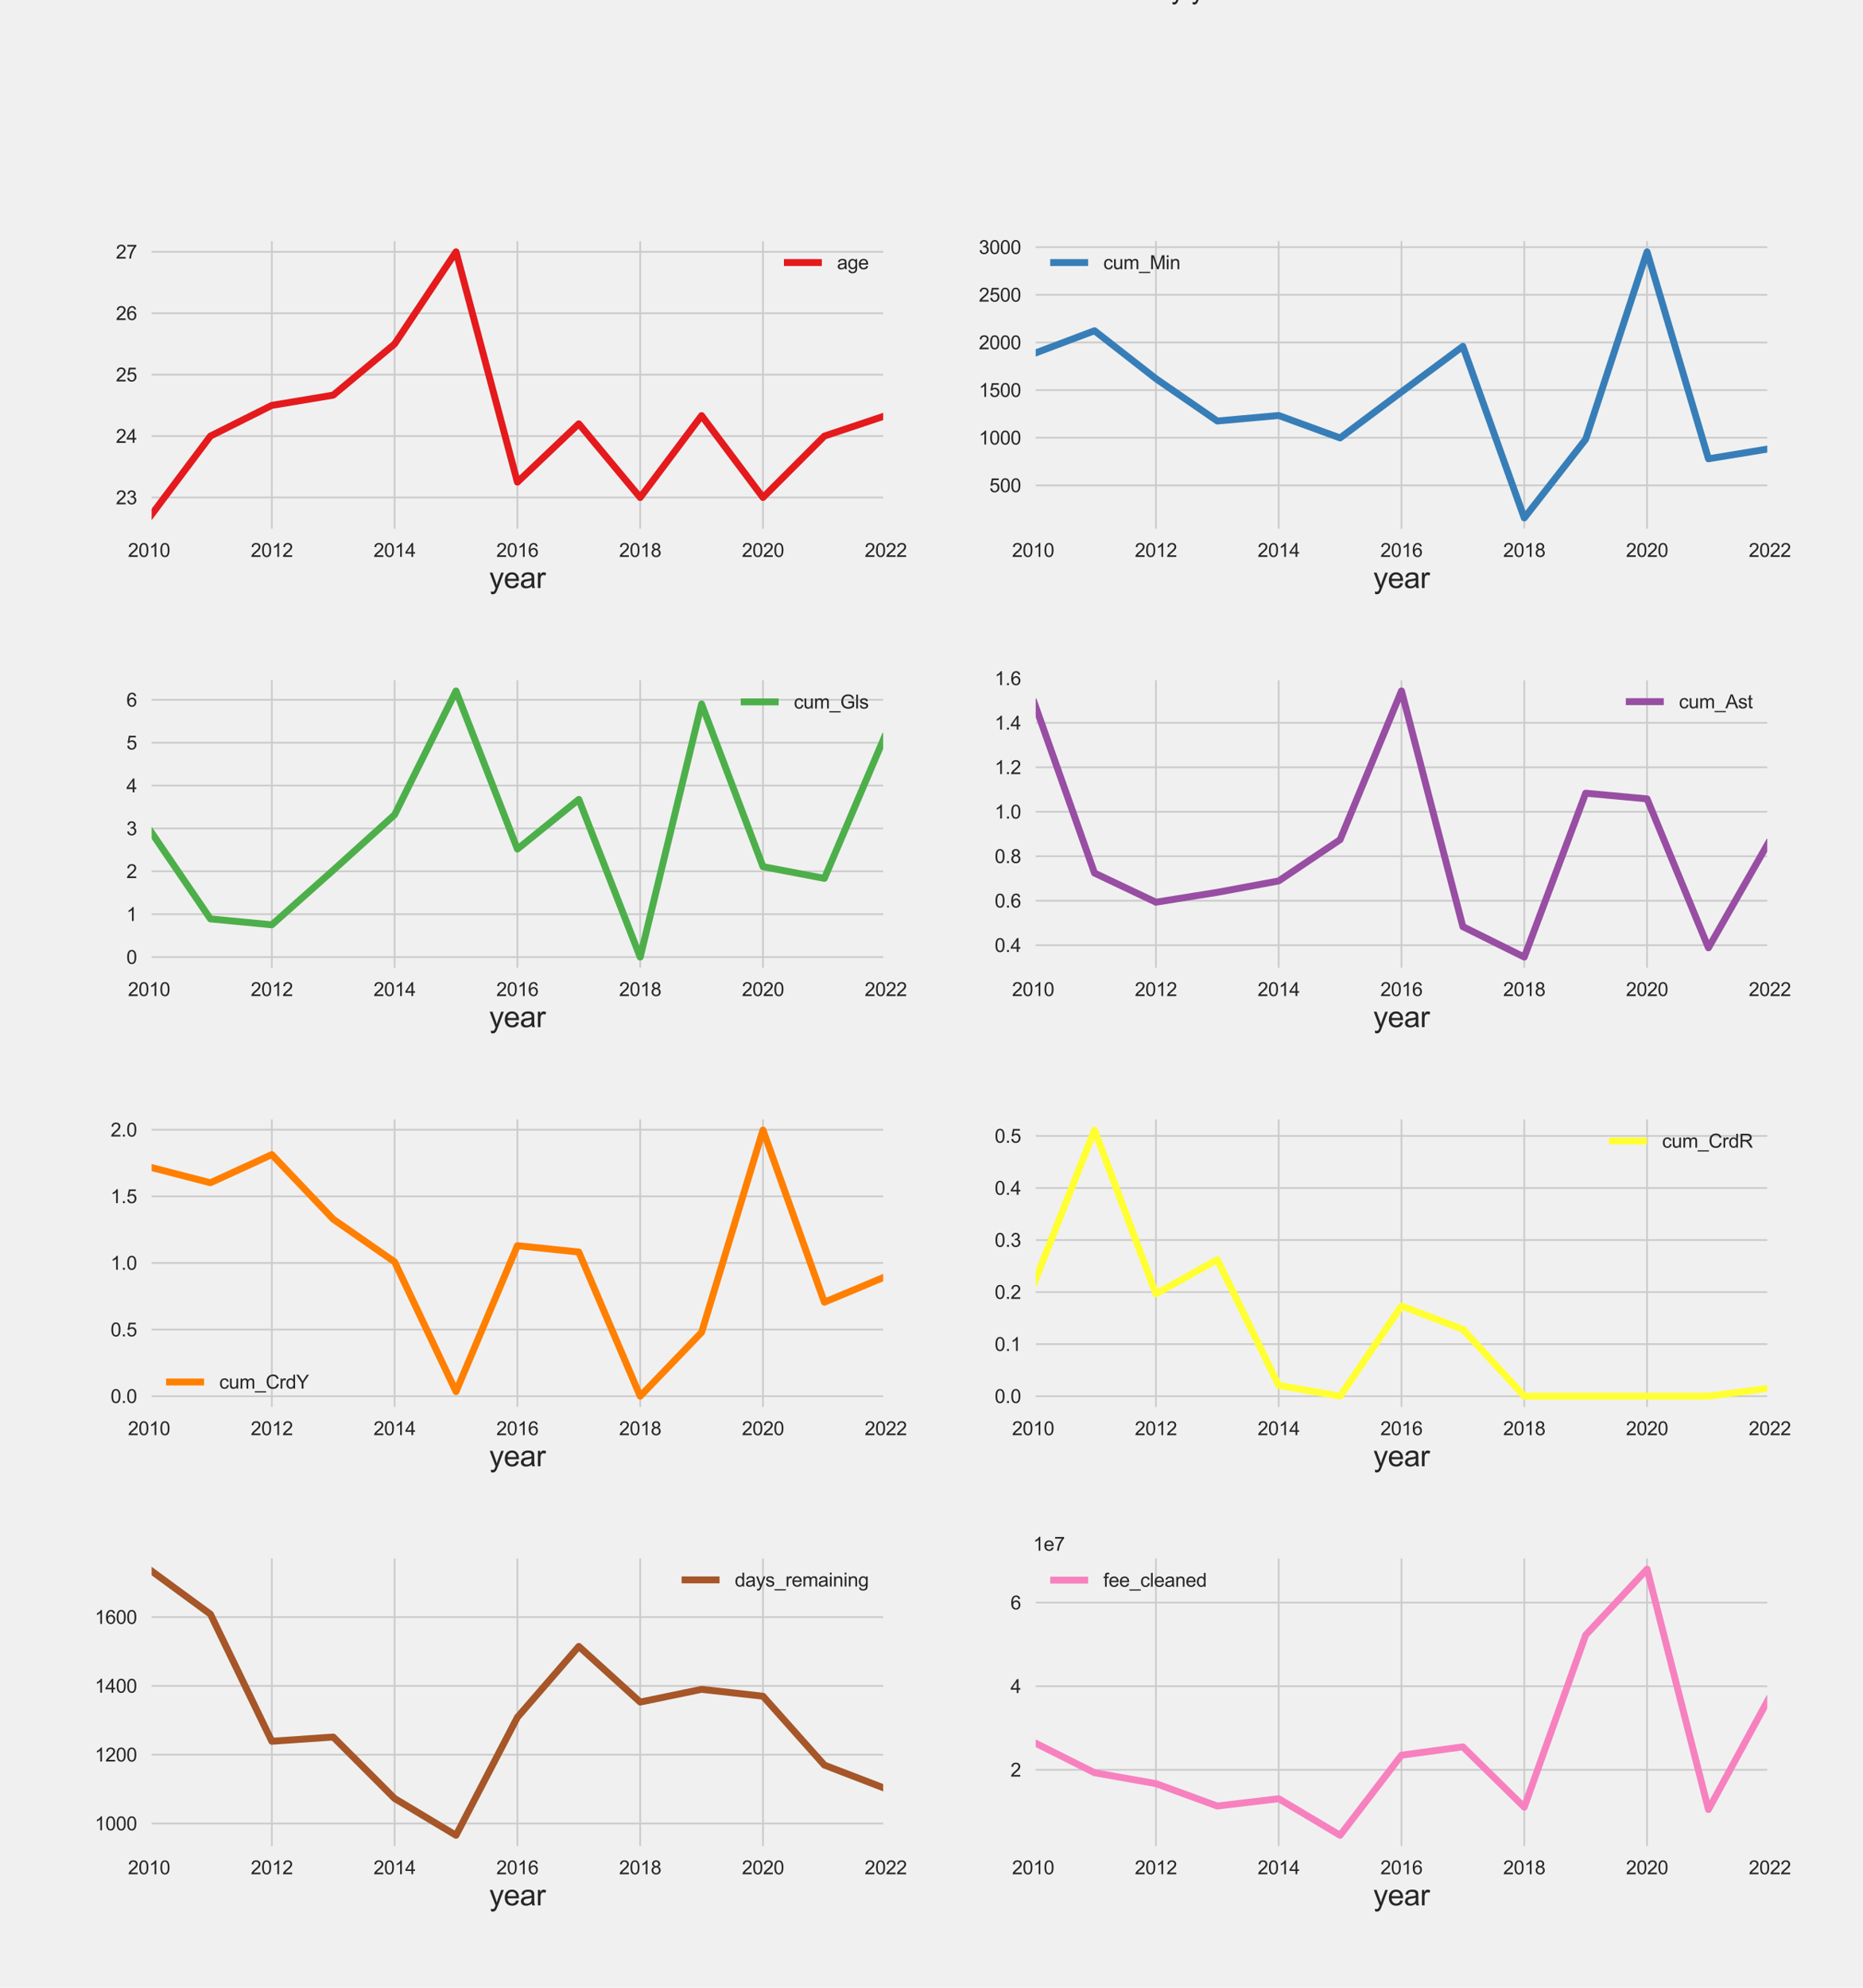 <?xml version="1.0" encoding="utf-8" standalone="no"?>
<!DOCTYPE svg PUBLIC "-//W3C//DTD SVG 1.1//EN"
  "http://www.w3.org/Graphics/SVG/1.1/DTD/svg11.dtd">
<svg xmlns:xlink="http://www.w3.org/1999/xlink" width="1080pt" height="1152pt" viewBox="0 0 1080 1152" xmlns="http://www.w3.org/2000/svg" version="1.1">
 <defs>
  <style type="text/css">*{stroke-linejoin: round; stroke-linecap: butt}</style>
 </defs>
 <g id="figure_1">
  <g id="patch_1">
   <path d="M 0 1152 
L 1080 1152 
L 1080 0 
L 0 0 
z
" style="fill: #f0f0f0"/>
  </g>
  <g id="axes_1">
   <g id="patch_2">
    <path d="M 86.4 307.898 
L 513.491 307.898 
L 513.491 138.24 
L 86.4 138.24 
z
" style="fill: #f0f0f0"/>
   </g>
   <g id="matplotlib.axis_1">
    <g id="xtick_1">
     <g id="line2d_1">
      <path d="M 86.4 307.898 
L 86.4 138.24 
" clip-path="url(#pf4bcb56ffa)" style="fill: none; stroke: #cbcbcb"/>
     </g>
     <g id="text_1">
      <!-- 2010 -->
      <g style="fill: #262626" transform="translate(74.166 322.772)scale(0.11 -0.11)">
       <defs>
        <path id="ArialMT-32" d="M 3222 541 
L 3222 0 
L 194 0 
Q 188 203 259 391 
Q 375 700 629 1000 
Q 884 1300 1366 1694 
Q 2113 2306 2375 2664 
Q 2638 3022 2638 3341 
Q 2638 3675 2398 3904 
Q 2159 4134 1775 4134 
Q 1369 4134 1125 3890 
Q 881 3647 878 3216 
L 300 3275 
Q 359 3922 746 4261 
Q 1134 4600 1788 4600 
Q 2447 4600 2831 4234 
Q 3216 3869 3216 3328 
Q 3216 3053 3103 2787 
Q 2991 2522 2730 2228 
Q 2469 1934 1863 1422 
Q 1356 997 1212 845 
Q 1069 694 975 541 
L 3222 541 
z
" transform="scale(0.016)"/>
        <path id="ArialMT-30" d="M 266 2259 
Q 266 3072 433 3567 
Q 600 4063 929 4331 
Q 1259 4600 1759 4600 
Q 2128 4600 2406 4451 
Q 2684 4303 2865 4023 
Q 3047 3744 3150 3342 
Q 3253 2941 3253 2259 
Q 3253 1453 3087 958 
Q 2922 463 2592 192 
Q 2263 -78 1759 -78 
Q 1097 -78 719 397 
Q 266 969 266 2259 
z
M 844 2259 
Q 844 1131 1108 757 
Q 1372 384 1759 384 
Q 2147 384 2411 759 
Q 2675 1134 2675 2259 
Q 2675 3391 2411 3762 
Q 2147 4134 1753 4134 
Q 1366 4134 1134 3806 
Q 844 3388 844 2259 
z
" transform="scale(0.016)"/>
        <path id="ArialMT-31" d="M 2384 0 
L 1822 0 
L 1822 3584 
Q 1619 3391 1289 3197 
Q 959 3003 697 2906 
L 697 3450 
Q 1169 3672 1522 3987 
Q 1875 4303 2022 4600 
L 2384 4600 
L 2384 0 
z
" transform="scale(0.016)"/>
       </defs>
       <use xlink:href="#ArialMT-32"/>
       <use xlink:href="#ArialMT-30" x="55.615"/>
       <use xlink:href="#ArialMT-31" x="111.23"/>
       <use xlink:href="#ArialMT-30" x="166.846"/>
      </g>
     </g>
    </g>
    <g id="xtick_2">
     <g id="line2d_2">
      <path d="M 157.582 307.898 
L 157.582 138.24 
" clip-path="url(#pf4bcb56ffa)" style="fill: none; stroke: #cbcbcb"/>
     </g>
     <g id="text_2">
      <!-- 2012 -->
      <g style="fill: #262626" transform="translate(145.348 322.772)scale(0.11 -0.11)">
       <use xlink:href="#ArialMT-32"/>
       <use xlink:href="#ArialMT-30" x="55.615"/>
       <use xlink:href="#ArialMT-31" x="111.23"/>
       <use xlink:href="#ArialMT-32" x="166.846"/>
      </g>
     </g>
    </g>
    <g id="xtick_3">
     <g id="line2d_3">
      <path d="M 228.764 307.898 
L 228.764 138.24 
" clip-path="url(#pf4bcb56ffa)" style="fill: none; stroke: #cbcbcb"/>
     </g>
     <g id="text_3">
      <!-- 2014 -->
      <g style="fill: #262626" transform="translate(216.53 322.772)scale(0.11 -0.11)">
       <defs>
        <path id="ArialMT-34" d="M 2069 0 
L 2069 1097 
L 81 1097 
L 81 1613 
L 2172 4581 
L 2631 4581 
L 2631 1613 
L 3250 1613 
L 3250 1097 
L 2631 1097 
L 2631 0 
L 2069 0 
z
M 2069 1613 
L 2069 3678 
L 634 1613 
L 2069 1613 
z
" transform="scale(0.016)"/>
       </defs>
       <use xlink:href="#ArialMT-32"/>
       <use xlink:href="#ArialMT-30" x="55.615"/>
       <use xlink:href="#ArialMT-31" x="111.23"/>
       <use xlink:href="#ArialMT-34" x="166.846"/>
      </g>
     </g>
    </g>
    <g id="xtick_4">
     <g id="line2d_4">
      <path d="M 299.945 307.898 
L 299.945 138.24 
" clip-path="url(#pf4bcb56ffa)" style="fill: none; stroke: #cbcbcb"/>
     </g>
     <g id="text_4">
      <!-- 2016 -->
      <g style="fill: #262626" transform="translate(287.711 322.772)scale(0.11 -0.11)">
       <defs>
        <path id="ArialMT-36" d="M 3184 3459 
L 2625 3416 
Q 2550 3747 2413 3897 
Q 2184 4138 1850 4138 
Q 1581 4138 1378 3988 
Q 1113 3794 959 3422 
Q 806 3050 800 2363 
Q 1003 2672 1297 2822 
Q 1591 2972 1913 2972 
Q 2475 2972 2870 2558 
Q 3266 2144 3266 1488 
Q 3266 1056 3080 686 
Q 2894 316 2569 119 
Q 2244 -78 1831 -78 
Q 1128 -78 684 439 
Q 241 956 241 2144 
Q 241 3472 731 4075 
Q 1159 4600 1884 4600 
Q 2425 4600 2770 4297 
Q 3116 3994 3184 3459 
z
M 888 1484 
Q 888 1194 1011 928 
Q 1134 663 1356 523 
Q 1578 384 1822 384 
Q 2178 384 2434 671 
Q 2691 959 2691 1453 
Q 2691 1928 2437 2201 
Q 2184 2475 1800 2475 
Q 1419 2475 1153 2201 
Q 888 1928 888 1484 
z
" transform="scale(0.016)"/>
       </defs>
       <use xlink:href="#ArialMT-32"/>
       <use xlink:href="#ArialMT-30" x="55.615"/>
       <use xlink:href="#ArialMT-31" x="111.23"/>
       <use xlink:href="#ArialMT-36" x="166.846"/>
      </g>
     </g>
    </g>
    <g id="xtick_5">
     <g id="line2d_5">
      <path d="M 371.127 307.898 
L 371.127 138.24 
" clip-path="url(#pf4bcb56ffa)" style="fill: none; stroke: #cbcbcb"/>
     </g>
     <g id="text_5">
      <!-- 2018 -->
      <g style="fill: #262626" transform="translate(358.893 322.772)scale(0.11 -0.11)">
       <defs>
        <path id="ArialMT-38" d="M 1131 2484 
Q 781 2613 612 2850 
Q 444 3088 444 3419 
Q 444 3919 803 4259 
Q 1163 4600 1759 4600 
Q 2359 4600 2725 4251 
Q 3091 3903 3091 3403 
Q 3091 3084 2923 2848 
Q 2756 2613 2416 2484 
Q 2838 2347 3058 2040 
Q 3278 1734 3278 1309 
Q 3278 722 2862 322 
Q 2447 -78 1769 -78 
Q 1091 -78 675 323 
Q 259 725 259 1325 
Q 259 1772 486 2073 
Q 713 2375 1131 2484 
z
M 1019 3438 
Q 1019 3113 1228 2906 
Q 1438 2700 1772 2700 
Q 2097 2700 2305 2904 
Q 2513 3109 2513 3406 
Q 2513 3716 2298 3927 
Q 2084 4138 1766 4138 
Q 1444 4138 1231 3931 
Q 1019 3725 1019 3438 
z
M 838 1322 
Q 838 1081 952 856 
Q 1066 631 1291 507 
Q 1516 384 1775 384 
Q 2178 384 2440 643 
Q 2703 903 2703 1303 
Q 2703 1709 2433 1975 
Q 2163 2241 1756 2241 
Q 1359 2241 1098 1978 
Q 838 1716 838 1322 
z
" transform="scale(0.016)"/>
       </defs>
       <use xlink:href="#ArialMT-32"/>
       <use xlink:href="#ArialMT-30" x="55.615"/>
       <use xlink:href="#ArialMT-31" x="111.23"/>
       <use xlink:href="#ArialMT-38" x="166.846"/>
      </g>
     </g>
    </g>
    <g id="xtick_6">
     <g id="line2d_6">
      <path d="M 442.309 307.898 
L 442.309 138.24 
" clip-path="url(#pf4bcb56ffa)" style="fill: none; stroke: #cbcbcb"/>
     </g>
     <g id="text_6">
      <!-- 2020 -->
      <g style="fill: #262626" transform="translate(430.075 322.772)scale(0.11 -0.11)">
       <use xlink:href="#ArialMT-32"/>
       <use xlink:href="#ArialMT-30" x="55.615"/>
       <use xlink:href="#ArialMT-32" x="111.23"/>
       <use xlink:href="#ArialMT-30" x="166.846"/>
      </g>
     </g>
    </g>
    <g id="xtick_7">
     <g id="line2d_7">
      <path d="M 513.491 307.898 
L 513.491 138.24 
" clip-path="url(#pf4bcb56ffa)" style="fill: none; stroke: #cbcbcb"/>
     </g>
     <g id="text_7">
      <!-- 2022 -->
      <g style="fill: #262626" transform="translate(501.257 322.772)scale(0.11 -0.11)">
       <use xlink:href="#ArialMT-32"/>
       <use xlink:href="#ArialMT-30" x="55.615"/>
       <use xlink:href="#ArialMT-32" x="111.23"/>
       <use xlink:href="#ArialMT-32" x="166.846"/>
      </g>
     </g>
    </g>
    <g id="xtick_8"/>
    <g id="xtick_9"/>
    <g id="xtick_10"/>
    <g id="xtick_11"/>
    <g id="xtick_12"/>
    <g id="xtick_13"/>
    <g id="text_8">
     <!-- year -->
     <g style="fill: #262626" transform="translate(283.606 340.786)scale(0.168 -0.168)">
      <defs>
       <path id="ArialMT-79" d="M 397 -1278 
L 334 -750 
Q 519 -800 656 -800 
Q 844 -800 956 -737 
Q 1069 -675 1141 -563 
Q 1194 -478 1313 -144 
Q 1328 -97 1363 -6 
L 103 3319 
L 709 3319 
L 1400 1397 
Q 1534 1031 1641 628 
Q 1738 1016 1872 1384 
L 2581 3319 
L 3144 3319 
L 1881 -56 
Q 1678 -603 1566 -809 
Q 1416 -1088 1222 -1217 
Q 1028 -1347 759 -1347 
Q 597 -1347 397 -1278 
z
" transform="scale(0.016)"/>
       <path id="ArialMT-65" d="M 2694 1069 
L 3275 997 
Q 3138 488 2766 206 
Q 2394 -75 1816 -75 
Q 1088 -75 661 373 
Q 234 822 234 1631 
Q 234 2469 665 2931 
Q 1097 3394 1784 3394 
Q 2450 3394 2872 2941 
Q 3294 2488 3294 1666 
Q 3294 1616 3291 1516 
L 816 1516 
Q 847 969 1125 678 
Q 1403 388 1819 388 
Q 2128 388 2347 550 
Q 2566 713 2694 1069 
z
M 847 1978 
L 2700 1978 
Q 2663 2397 2488 2606 
Q 2219 2931 1791 2931 
Q 1403 2931 1139 2672 
Q 875 2413 847 1978 
z
" transform="scale(0.016)"/>
       <path id="ArialMT-61" d="M 2588 409 
Q 2275 144 1986 34 
Q 1697 -75 1366 -75 
Q 819 -75 525 192 
Q 231 459 231 875 
Q 231 1119 342 1320 
Q 453 1522 633 1644 
Q 813 1766 1038 1828 
Q 1203 1872 1538 1913 
Q 2219 1994 2541 2106 
Q 2544 2222 2544 2253 
Q 2544 2597 2384 2738 
Q 2169 2928 1744 2928 
Q 1347 2928 1158 2789 
Q 969 2650 878 2297 
L 328 2372 
Q 403 2725 575 2942 
Q 747 3159 1072 3276 
Q 1397 3394 1825 3394 
Q 2250 3394 2515 3294 
Q 2781 3194 2906 3042 
Q 3031 2891 3081 2659 
Q 3109 2516 3109 2141 
L 3109 1391 
Q 3109 606 3145 398 
Q 3181 191 3288 0 
L 2700 0 
Q 2613 175 2588 409 
z
M 2541 1666 
Q 2234 1541 1622 1453 
Q 1275 1403 1131 1340 
Q 988 1278 909 1158 
Q 831 1038 831 891 
Q 831 666 1001 516 
Q 1172 366 1500 366 
Q 1825 366 2078 508 
Q 2331 650 2450 897 
Q 2541 1088 2541 1459 
L 2541 1666 
z
" transform="scale(0.016)"/>
       <path id="ArialMT-72" d="M 416 0 
L 416 3319 
L 922 3319 
L 922 2816 
Q 1116 3169 1280 3281 
Q 1444 3394 1641 3394 
Q 1925 3394 2219 3213 
L 2025 2691 
Q 1819 2813 1613 2813 
Q 1428 2813 1281 2702 
Q 1134 2591 1072 2394 
Q 978 2094 978 1738 
L 978 0 
L 416 0 
z
" transform="scale(0.016)"/>
      </defs>
      <use xlink:href="#ArialMT-79"/>
      <use xlink:href="#ArialMT-65" x="50"/>
      <use xlink:href="#ArialMT-61" x="105.615"/>
      <use xlink:href="#ArialMT-72" x="161.23"/>
     </g>
    </g>
   </g>
   <g id="matplotlib.axis_2">
    <g id="ytick_1">
     <g id="line2d_8">
      <path d="M 86.4 288.322 
L 513.491 288.322 
" clip-path="url(#pf4bcb56ffa)" style="fill: none; stroke: #cbcbcb"/>
     </g>
     <g id="text_9">
      <!-- 23 -->
      <g style="fill: #262626" transform="translate(67.166 292.259)scale(0.11 -0.11)">
       <defs>
        <path id="ArialMT-33" d="M 269 1209 
L 831 1284 
Q 928 806 1161 595 
Q 1394 384 1728 384 
Q 2125 384 2398 659 
Q 2672 934 2672 1341 
Q 2672 1728 2419 1979 
Q 2166 2231 1775 2231 
Q 1616 2231 1378 2169 
L 1441 2663 
Q 1497 2656 1531 2656 
Q 1891 2656 2178 2843 
Q 2466 3031 2466 3422 
Q 2466 3731 2256 3934 
Q 2047 4138 1716 4138 
Q 1388 4138 1169 3931 
Q 950 3725 888 3313 
L 325 3413 
Q 428 3978 793 4289 
Q 1159 4600 1703 4600 
Q 2078 4600 2393 4439 
Q 2709 4278 2876 4000 
Q 3044 3722 3044 3409 
Q 3044 3113 2884 2869 
Q 2725 2625 2413 2481 
Q 2819 2388 3044 2092 
Q 3269 1797 3269 1353 
Q 3269 753 2831 336 
Q 2394 -81 1725 -81 
Q 1122 -81 723 278 
Q 325 638 269 1209 
z
" transform="scale(0.016)"/>
       </defs>
       <use xlink:href="#ArialMT-32"/>
       <use xlink:href="#ArialMT-33" x="55.615"/>
      </g>
     </g>
    </g>
    <g id="ytick_2">
     <g id="line2d_9">
      <path d="M 86.4 252.73 
L 513.491 252.73 
" clip-path="url(#pf4bcb56ffa)" style="fill: none; stroke: #cbcbcb"/>
     </g>
     <g id="text_10">
      <!-- 24 -->
      <g style="fill: #262626" transform="translate(67.166 256.666)scale(0.11 -0.11)">
       <use xlink:href="#ArialMT-32"/>
       <use xlink:href="#ArialMT-34" x="55.615"/>
      </g>
     </g>
    </g>
    <g id="ytick_3">
     <g id="line2d_10">
      <path d="M 86.4 217.137 
L 513.491 217.137 
" clip-path="url(#pf4bcb56ffa)" style="fill: none; stroke: #cbcbcb"/>
     </g>
     <g id="text_11">
      <!-- 25 -->
      <g style="fill: #262626" transform="translate(67.166 221.074)scale(0.11 -0.11)">
       <defs>
        <path id="ArialMT-35" d="M 266 1200 
L 856 1250 
Q 922 819 1161 601 
Q 1400 384 1738 384 
Q 2144 384 2425 690 
Q 2706 997 2706 1503 
Q 2706 1984 2436 2262 
Q 2166 2541 1728 2541 
Q 1456 2541 1237 2417 
Q 1019 2294 894 2097 
L 366 2166 
L 809 4519 
L 3088 4519 
L 3088 3981 
L 1259 3981 
L 1013 2750 
Q 1425 3038 1878 3038 
Q 2478 3038 2890 2622 
Q 3303 2206 3303 1553 
Q 3303 931 2941 478 
Q 2500 -78 1738 -78 
Q 1113 -78 717 272 
Q 322 622 266 1200 
z
" transform="scale(0.016)"/>
       </defs>
       <use xlink:href="#ArialMT-32"/>
       <use xlink:href="#ArialMT-35" x="55.615"/>
      </g>
     </g>
    </g>
    <g id="ytick_4">
     <g id="line2d_11">
      <path d="M 86.4 181.544 
L 513.491 181.544 
" clip-path="url(#pf4bcb56ffa)" style="fill: none; stroke: #cbcbcb"/>
     </g>
     <g id="text_12">
      <!-- 26 -->
      <g style="fill: #262626" transform="translate(67.166 185.481)scale(0.11 -0.11)">
       <use xlink:href="#ArialMT-32"/>
       <use xlink:href="#ArialMT-36" x="55.615"/>
      </g>
     </g>
    </g>
    <g id="ytick_5">
     <g id="line2d_12">
      <path d="M 86.4 145.952 
L 513.491 145.952 
" clip-path="url(#pf4bcb56ffa)" style="fill: none; stroke: #cbcbcb"/>
     </g>
     <g id="text_13">
      <!-- 27 -->
      <g style="fill: #262626" transform="translate(67.166 149.889)scale(0.11 -0.11)">
       <defs>
        <path id="ArialMT-37" d="M 303 3981 
L 303 4522 
L 3269 4522 
L 3269 4084 
Q 2831 3619 2401 2847 
Q 1972 2075 1738 1259 
Q 1569 684 1522 0 
L 944 0 
Q 953 541 1156 1306 
Q 1359 2072 1739 2783 
Q 2119 3494 2547 3981 
L 303 3981 
z
" transform="scale(0.016)"/>
       </defs>
       <use xlink:href="#ArialMT-32"/>
       <use xlink:href="#ArialMT-37" x="55.615"/>
      </g>
     </g>
    </g>
   </g>
   <g id="line2d_13">
    <path d="M 86.4 300.186 
L 121.991 252.73 
L 157.582 234.933 
L 193.173 229.001 
L 228.764 199.341 
L 264.355 145.952 
L 299.945 279.424 
L 335.536 245.611 
L 371.127 288.322 
L 406.718 240.865 
L 442.309 288.322 
L 477.9 252.73 
L 513.491 240.865 
" clip-path="url(#pf4bcb56ffa)" style="fill: none; stroke: #e41a1c; stroke-width: 4"/>
   </g>
   <g id="patch_3">
    <path d="M 86.4 307.898 
L 86.4 138.24 
" style="fill: none; stroke: #f0f0f0; stroke-width: 3; stroke-linejoin: miter; stroke-linecap: square"/>
   </g>
   <g id="patch_4">
    <path d="M 513.491 307.898 
L 513.491 138.24 
" style="fill: none; stroke: #f0f0f0; stroke-width: 3; stroke-linejoin: miter; stroke-linecap: square"/>
   </g>
   <g id="patch_5">
    <path d="M 86.4 307.898 
L 513.491 307.898 
" style="fill: none; stroke: #f0f0f0; stroke-width: 3; stroke-linejoin: miter; stroke-linecap: square"/>
   </g>
   <g id="patch_6">
    <path d="M 86.4 138.24 
L 513.491 138.24 
" style="fill: none; stroke: #f0f0f0; stroke-width: 3; stroke-linejoin: miter; stroke-linecap: square"/>
   </g>
   <g id="legend_1">
    <g id="line2d_14">
     <path d="M 454.44 152.164 
L 465.44 152.164 
L 476.44 152.164 
" style="fill: none; stroke: #e41a1c; stroke-width: 4"/>
    </g>
    <g id="text_14">
     <!-- age -->
     <g style="fill: #262626" transform="translate(485.24 156.014)scale(0.11 -0.11)">
      <defs>
       <path id="ArialMT-67" d="M 319 -275 
L 866 -356 
Q 900 -609 1056 -725 
Q 1266 -881 1628 -881 
Q 2019 -881 2231 -725 
Q 2444 -569 2519 -288 
Q 2563 -116 2559 434 
Q 2191 0 1641 0 
Q 956 0 581 494 
Q 206 988 206 1678 
Q 206 2153 378 2554 
Q 550 2956 876 3175 
Q 1203 3394 1644 3394 
Q 2231 3394 2613 2919 
L 2613 3319 
L 3131 3319 
L 3131 450 
Q 3131 -325 2973 -648 
Q 2816 -972 2473 -1159 
Q 2131 -1347 1631 -1347 
Q 1038 -1347 672 -1080 
Q 306 -813 319 -275 
z
M 784 1719 
Q 784 1066 1043 766 
Q 1303 466 1694 466 
Q 2081 466 2343 764 
Q 2606 1063 2606 1700 
Q 2606 2309 2336 2618 
Q 2066 2928 1684 2928 
Q 1309 2928 1046 2623 
Q 784 2319 784 1719 
z
" transform="scale(0.016)"/>
      </defs>
      <use xlink:href="#ArialMT-61"/>
      <use xlink:href="#ArialMT-67" x="55.615"/>
      <use xlink:href="#ArialMT-65" x="111.23"/>
     </g>
    </g>
   </g>
  </g>
  <g id="axes_2">
   <g id="patch_7">
    <path d="M 598.909 307.898 
L 1026 307.898 
L 1026 138.24 
L 598.909 138.24 
z
" style="fill: #f0f0f0"/>
   </g>
   <g id="matplotlib.axis_3">
    <g id="xtick_14">
     <g id="line2d_15">
      <path d="M 598.909 307.898 
L 598.909 138.24 
" clip-path="url(#p5463d4adab)" style="fill: none; stroke: #cbcbcb"/>
     </g>
     <g id="text_15">
      <!-- 2010 -->
      <g style="fill: #262626" transform="translate(586.675 322.772)scale(0.11 -0.11)">
       <use xlink:href="#ArialMT-32"/>
       <use xlink:href="#ArialMT-30" x="55.615"/>
       <use xlink:href="#ArialMT-31" x="111.23"/>
       <use xlink:href="#ArialMT-30" x="166.846"/>
      </g>
     </g>
    </g>
    <g id="xtick_15">
     <g id="line2d_16">
      <path d="M 670.091 307.898 
L 670.091 138.24 
" clip-path="url(#p5463d4adab)" style="fill: none; stroke: #cbcbcb"/>
     </g>
     <g id="text_16">
      <!-- 2012 -->
      <g style="fill: #262626" transform="translate(657.857 322.772)scale(0.11 -0.11)">
       <use xlink:href="#ArialMT-32"/>
       <use xlink:href="#ArialMT-30" x="55.615"/>
       <use xlink:href="#ArialMT-31" x="111.23"/>
       <use xlink:href="#ArialMT-32" x="166.846"/>
      </g>
     </g>
    </g>
    <g id="xtick_16">
     <g id="line2d_17">
      <path d="M 741.273 307.898 
L 741.273 138.24 
" clip-path="url(#p5463d4adab)" style="fill: none; stroke: #cbcbcb"/>
     </g>
     <g id="text_17">
      <!-- 2014 -->
      <g style="fill: #262626" transform="translate(729.039 322.772)scale(0.11 -0.11)">
       <use xlink:href="#ArialMT-32"/>
       <use xlink:href="#ArialMT-30" x="55.615"/>
       <use xlink:href="#ArialMT-31" x="111.23"/>
       <use xlink:href="#ArialMT-34" x="166.846"/>
      </g>
     </g>
    </g>
    <g id="xtick_17">
     <g id="line2d_18">
      <path d="M 812.455 307.898 
L 812.455 138.24 
" clip-path="url(#p5463d4adab)" style="fill: none; stroke: #cbcbcb"/>
     </g>
     <g id="text_18">
      <!-- 2016 -->
      <g style="fill: #262626" transform="translate(800.22 322.772)scale(0.11 -0.11)">
       <use xlink:href="#ArialMT-32"/>
       <use xlink:href="#ArialMT-30" x="55.615"/>
       <use xlink:href="#ArialMT-31" x="111.23"/>
       <use xlink:href="#ArialMT-36" x="166.846"/>
      </g>
     </g>
    </g>
    <g id="xtick_18">
     <g id="line2d_19">
      <path d="M 883.636 307.898 
L 883.636 138.24 
" clip-path="url(#p5463d4adab)" style="fill: none; stroke: #cbcbcb"/>
     </g>
     <g id="text_19">
      <!-- 2018 -->
      <g style="fill: #262626" transform="translate(871.402 322.772)scale(0.11 -0.11)">
       <use xlink:href="#ArialMT-32"/>
       <use xlink:href="#ArialMT-30" x="55.615"/>
       <use xlink:href="#ArialMT-31" x="111.23"/>
       <use xlink:href="#ArialMT-38" x="166.846"/>
      </g>
     </g>
    </g>
    <g id="xtick_19">
     <g id="line2d_20">
      <path d="M 954.818 307.898 
L 954.818 138.24 
" clip-path="url(#p5463d4adab)" style="fill: none; stroke: #cbcbcb"/>
     </g>
     <g id="text_20">
      <!-- 2020 -->
      <g style="fill: #262626" transform="translate(942.584 322.772)scale(0.11 -0.11)">
       <use xlink:href="#ArialMT-32"/>
       <use xlink:href="#ArialMT-30" x="55.615"/>
       <use xlink:href="#ArialMT-32" x="111.23"/>
       <use xlink:href="#ArialMT-30" x="166.846"/>
      </g>
     </g>
    </g>
    <g id="xtick_20">
     <g id="line2d_21">
      <path d="M 1026 307.898 
L 1026 138.24 
" clip-path="url(#p5463d4adab)" style="fill: none; stroke: #cbcbcb"/>
     </g>
     <g id="text_21">
      <!-- 2022 -->
      <g style="fill: #262626" transform="translate(1013.766 322.772)scale(0.11 -0.11)">
       <use xlink:href="#ArialMT-32"/>
       <use xlink:href="#ArialMT-30" x="55.615"/>
       <use xlink:href="#ArialMT-32" x="111.23"/>
       <use xlink:href="#ArialMT-32" x="166.846"/>
      </g>
     </g>
    </g>
    <g id="xtick_21"/>
    <g id="xtick_22"/>
    <g id="xtick_23"/>
    <g id="xtick_24"/>
    <g id="xtick_25"/>
    <g id="xtick_26"/>
    <g id="text_22">
     <!-- year -->
     <g style="fill: #262626" transform="translate(796.115 340.786)scale(0.168 -0.168)">
      <use xlink:href="#ArialMT-79"/>
      <use xlink:href="#ArialMT-65" x="50"/>
      <use xlink:href="#ArialMT-61" x="105.615"/>
      <use xlink:href="#ArialMT-72" x="161.23"/>
     </g>
    </g>
   </g>
   <g id="matplotlib.axis_4">
    <g id="ytick_6">
     <g id="line2d_22">
      <path d="M 598.909 281.301 
L 1026 281.301 
" clip-path="url(#p5463d4adab)" style="fill: none; stroke: #cbcbcb"/>
     </g>
     <g id="text_23">
      <!-- 500 -->
      <g style="fill: #262626" transform="translate(573.558 285.238)scale(0.11 -0.11)">
       <use xlink:href="#ArialMT-35"/>
       <use xlink:href="#ArialMT-30" x="55.615"/>
       <use xlink:href="#ArialMT-30" x="111.23"/>
      </g>
     </g>
    </g>
    <g id="ytick_7">
     <g id="line2d_23">
      <path d="M 598.909 253.69 
L 1026 253.69 
" clip-path="url(#p5463d4adab)" style="fill: none; stroke: #cbcbcb"/>
     </g>
     <g id="text_24">
      <!-- 1000 -->
      <g style="fill: #262626" transform="translate(567.441 257.627)scale(0.11 -0.11)">
       <use xlink:href="#ArialMT-31"/>
       <use xlink:href="#ArialMT-30" x="55.615"/>
       <use xlink:href="#ArialMT-30" x="111.23"/>
       <use xlink:href="#ArialMT-30" x="166.846"/>
      </g>
     </g>
    </g>
    <g id="ytick_8">
     <g id="line2d_24">
      <path d="M 598.909 226.08 
L 1026 226.08 
" clip-path="url(#p5463d4adab)" style="fill: none; stroke: #cbcbcb"/>
     </g>
     <g id="text_25">
      <!-- 1500 -->
      <g style="fill: #262626" transform="translate(567.441 230.017)scale(0.11 -0.11)">
       <use xlink:href="#ArialMT-31"/>
       <use xlink:href="#ArialMT-35" x="55.615"/>
       <use xlink:href="#ArialMT-30" x="111.23"/>
       <use xlink:href="#ArialMT-30" x="166.846"/>
      </g>
     </g>
    </g>
    <g id="ytick_9">
     <g id="line2d_25">
      <path d="M 598.909 198.47 
L 1026 198.47 
" clip-path="url(#p5463d4adab)" style="fill: none; stroke: #cbcbcb"/>
     </g>
     <g id="text_26">
      <!-- 2000 -->
      <g style="fill: #262626" transform="translate(567.441 202.406)scale(0.11 -0.11)">
       <use xlink:href="#ArialMT-32"/>
       <use xlink:href="#ArialMT-30" x="55.615"/>
       <use xlink:href="#ArialMT-30" x="111.23"/>
       <use xlink:href="#ArialMT-30" x="166.846"/>
      </g>
     </g>
    </g>
    <g id="ytick_10">
     <g id="line2d_26">
      <path d="M 598.909 170.859 
L 1026 170.859 
" clip-path="url(#p5463d4adab)" style="fill: none; stroke: #cbcbcb"/>
     </g>
     <g id="text_27">
      <!-- 2500 -->
      <g style="fill: #262626" transform="translate(567.441 174.796)scale(0.11 -0.11)">
       <use xlink:href="#ArialMT-32"/>
       <use xlink:href="#ArialMT-35" x="55.615"/>
       <use xlink:href="#ArialMT-30" x="111.23"/>
       <use xlink:href="#ArialMT-30" x="166.846"/>
      </g>
     </g>
    </g>
    <g id="ytick_11">
     <g id="line2d_27">
      <path d="M 598.909 143.249 
L 1026 143.249 
" clip-path="url(#p5463d4adab)" style="fill: none; stroke: #cbcbcb"/>
     </g>
     <g id="text_28">
      <!-- 3000 -->
      <g style="fill: #262626" transform="translate(567.441 147.185)scale(0.11 -0.11)">
       <use xlink:href="#ArialMT-33"/>
       <use xlink:href="#ArialMT-30" x="55.615"/>
       <use xlink:href="#ArialMT-30" x="111.23"/>
       <use xlink:href="#ArialMT-30" x="166.846"/>
      </g>
     </g>
    </g>
   </g>
   <g id="line2d_28">
    <path d="M 598.909 205.079 
L 634.5 191.682 
L 670.091 219.465 
L 705.682 243.997 
L 741.273 240.802 
L 776.864 253.809 
L 812.455 227.143 
L 848.045 200.726 
L 883.636 300.186 
L 919.227 254.609 
L 954.818 145.952 
L 990.409 265.896 
L 1026 260.027 
" clip-path="url(#p5463d4adab)" style="fill: none; stroke: #377eb8; stroke-width: 4"/>
   </g>
   <g id="patch_8">
    <path d="M 598.909 307.898 
L 598.909 138.24 
" style="fill: none; stroke: #f0f0f0; stroke-width: 3; stroke-linejoin: miter; stroke-linecap: square"/>
   </g>
   <g id="patch_9">
    <path d="M 1026 307.898 
L 1026 138.24 
" style="fill: none; stroke: #f0f0f0; stroke-width: 3; stroke-linejoin: miter; stroke-linecap: square"/>
   </g>
   <g id="patch_10">
    <path d="M 598.909 307.898 
L 1026 307.898 
" style="fill: none; stroke: #f0f0f0; stroke-width: 3; stroke-linejoin: miter; stroke-linecap: square"/>
   </g>
   <g id="patch_11">
    <path d="M 598.909 138.24 
L 1026 138.24 
" style="fill: none; stroke: #f0f0f0; stroke-width: 3; stroke-linejoin: miter; stroke-linecap: square"/>
   </g>
   <g id="legend_2">
    <g id="line2d_29">
     <path d="M 608.809 152.164 
L 619.809 152.164 
L 630.809 152.164 
" style="fill: none; stroke: #377eb8; stroke-width: 4"/>
    </g>
    <g id="text_29">
     <!-- cum_Min -->
     <g style="fill: #262626" transform="translate(639.609 156.014)scale(0.11 -0.11)">
      <defs>
       <path id="ArialMT-63" d="M 2588 1216 
L 3141 1144 
Q 3050 572 2676 248 
Q 2303 -75 1759 -75 
Q 1078 -75 664 370 
Q 250 816 250 1647 
Q 250 2184 428 2587 
Q 606 2991 970 3192 
Q 1334 3394 1763 3394 
Q 2303 3394 2647 3120 
Q 2991 2847 3088 2344 
L 2541 2259 
Q 2463 2594 2264 2762 
Q 2066 2931 1784 2931 
Q 1359 2931 1093 2626 
Q 828 2322 828 1663 
Q 828 994 1084 691 
Q 1341 388 1753 388 
Q 2084 388 2306 591 
Q 2528 794 2588 1216 
z
" transform="scale(0.016)"/>
       <path id="ArialMT-75" d="M 2597 0 
L 2597 488 
Q 2209 -75 1544 -75 
Q 1250 -75 995 37 
Q 741 150 617 320 
Q 494 491 444 738 
Q 409 903 409 1263 
L 409 3319 
L 972 3319 
L 972 1478 
Q 972 1038 1006 884 
Q 1059 663 1231 536 
Q 1403 409 1656 409 
Q 1909 409 2131 539 
Q 2353 669 2445 892 
Q 2538 1116 2538 1541 
L 2538 3319 
L 3100 3319 
L 3100 0 
L 2597 0 
z
" transform="scale(0.016)"/>
       <path id="ArialMT-6d" d="M 422 0 
L 422 3319 
L 925 3319 
L 925 2853 
Q 1081 3097 1340 3245 
Q 1600 3394 1931 3394 
Q 2300 3394 2536 3241 
Q 2772 3088 2869 2813 
Q 3263 3394 3894 3394 
Q 4388 3394 4653 3120 
Q 4919 2847 4919 2278 
L 4919 0 
L 4359 0 
L 4359 2091 
Q 4359 2428 4304 2576 
Q 4250 2725 4106 2815 
Q 3963 2906 3769 2906 
Q 3419 2906 3187 2673 
Q 2956 2441 2956 1928 
L 2956 0 
L 2394 0 
L 2394 2156 
Q 2394 2531 2256 2718 
Q 2119 2906 1806 2906 
Q 1569 2906 1367 2781 
Q 1166 2656 1075 2415 
Q 984 2175 984 1722 
L 984 0 
L 422 0 
z
" transform="scale(0.016)"/>
       <path id="ArialMT-5f" d="M -97 -1272 
L -97 -866 
L 3631 -866 
L 3631 -1272 
L -97 -1272 
z
" transform="scale(0.016)"/>
       <path id="ArialMT-4d" d="M 475 0 
L 475 4581 
L 1388 4581 
L 2472 1338 
Q 2622 884 2691 659 
Q 2769 909 2934 1394 
L 4031 4581 
L 4847 4581 
L 4847 0 
L 4263 0 
L 4263 3834 
L 2931 0 
L 2384 0 
L 1059 3900 
L 1059 0 
L 475 0 
z
" transform="scale(0.016)"/>
       <path id="ArialMT-69" d="M 425 3934 
L 425 4581 
L 988 4581 
L 988 3934 
L 425 3934 
z
M 425 0 
L 425 3319 
L 988 3319 
L 988 0 
L 425 0 
z
" transform="scale(0.016)"/>
       <path id="ArialMT-6e" d="M 422 0 
L 422 3319 
L 928 3319 
L 928 2847 
Q 1294 3394 1984 3394 
Q 2284 3394 2536 3286 
Q 2788 3178 2913 3003 
Q 3038 2828 3088 2588 
Q 3119 2431 3119 2041 
L 3119 0 
L 2556 0 
L 2556 2019 
Q 2556 2363 2490 2533 
Q 2425 2703 2258 2804 
Q 2091 2906 1866 2906 
Q 1506 2906 1245 2678 
Q 984 2450 984 1813 
L 984 0 
L 422 0 
z
" transform="scale(0.016)"/>
      </defs>
      <use xlink:href="#ArialMT-63"/>
      <use xlink:href="#ArialMT-75" x="50"/>
      <use xlink:href="#ArialMT-6d" x="105.615"/>
      <use xlink:href="#ArialMT-5f" x="188.916"/>
      <use xlink:href="#ArialMT-4d" x="244.531"/>
      <use xlink:href="#ArialMT-69" x="327.832"/>
      <use xlink:href="#ArialMT-6e" x="350.049"/>
     </g>
    </g>
   </g>
  </g>
  <g id="axes_3">
   <g id="patch_12">
    <path d="M 86.4 562.385 
L 513.491 562.385 
L 513.491 392.727 
L 86.4 392.727 
z
" style="fill: #f0f0f0"/>
   </g>
   <g id="matplotlib.axis_5">
    <g id="xtick_27">
     <g id="line2d_30">
      <path d="M 86.4 562.385 
L 86.4 392.727 
" clip-path="url(#pd66f14bf95)" style="fill: none; stroke: #cbcbcb"/>
     </g>
     <g id="text_30">
      <!-- 2010 -->
      <g style="fill: #262626" transform="translate(74.166 577.259)scale(0.11 -0.11)">
       <use xlink:href="#ArialMT-32"/>
       <use xlink:href="#ArialMT-30" x="55.615"/>
       <use xlink:href="#ArialMT-31" x="111.23"/>
       <use xlink:href="#ArialMT-30" x="166.846"/>
      </g>
     </g>
    </g>
    <g id="xtick_28">
     <g id="line2d_31">
      <path d="M 157.582 562.385 
L 157.582 392.727 
" clip-path="url(#pd66f14bf95)" style="fill: none; stroke: #cbcbcb"/>
     </g>
     <g id="text_31">
      <!-- 2012 -->
      <g style="fill: #262626" transform="translate(145.348 577.259)scale(0.11 -0.11)">
       <use xlink:href="#ArialMT-32"/>
       <use xlink:href="#ArialMT-30" x="55.615"/>
       <use xlink:href="#ArialMT-31" x="111.23"/>
       <use xlink:href="#ArialMT-32" x="166.846"/>
      </g>
     </g>
    </g>
    <g id="xtick_29">
     <g id="line2d_32">
      <path d="M 228.764 562.385 
L 228.764 392.727 
" clip-path="url(#pd66f14bf95)" style="fill: none; stroke: #cbcbcb"/>
     </g>
     <g id="text_32">
      <!-- 2014 -->
      <g style="fill: #262626" transform="translate(216.53 577.259)scale(0.11 -0.11)">
       <use xlink:href="#ArialMT-32"/>
       <use xlink:href="#ArialMT-30" x="55.615"/>
       <use xlink:href="#ArialMT-31" x="111.23"/>
       <use xlink:href="#ArialMT-34" x="166.846"/>
      </g>
     </g>
    </g>
    <g id="xtick_30">
     <g id="line2d_33">
      <path d="M 299.945 562.385 
L 299.945 392.727 
" clip-path="url(#pd66f14bf95)" style="fill: none; stroke: #cbcbcb"/>
     </g>
     <g id="text_33">
      <!-- 2016 -->
      <g style="fill: #262626" transform="translate(287.711 577.259)scale(0.11 -0.11)">
       <use xlink:href="#ArialMT-32"/>
       <use xlink:href="#ArialMT-30" x="55.615"/>
       <use xlink:href="#ArialMT-31" x="111.23"/>
       <use xlink:href="#ArialMT-36" x="166.846"/>
      </g>
     </g>
    </g>
    <g id="xtick_31">
     <g id="line2d_34">
      <path d="M 371.127 562.385 
L 371.127 392.727 
" clip-path="url(#pd66f14bf95)" style="fill: none; stroke: #cbcbcb"/>
     </g>
     <g id="text_34">
      <!-- 2018 -->
      <g style="fill: #262626" transform="translate(358.893 577.259)scale(0.11 -0.11)">
       <use xlink:href="#ArialMT-32"/>
       <use xlink:href="#ArialMT-30" x="55.615"/>
       <use xlink:href="#ArialMT-31" x="111.23"/>
       <use xlink:href="#ArialMT-38" x="166.846"/>
      </g>
     </g>
    </g>
    <g id="xtick_32">
     <g id="line2d_35">
      <path d="M 442.309 562.385 
L 442.309 392.727 
" clip-path="url(#pd66f14bf95)" style="fill: none; stroke: #cbcbcb"/>
     </g>
     <g id="text_35">
      <!-- 2020 -->
      <g style="fill: #262626" transform="translate(430.075 577.259)scale(0.11 -0.11)">
       <use xlink:href="#ArialMT-32"/>
       <use xlink:href="#ArialMT-30" x="55.615"/>
       <use xlink:href="#ArialMT-32" x="111.23"/>
       <use xlink:href="#ArialMT-30" x="166.846"/>
      </g>
     </g>
    </g>
    <g id="xtick_33">
     <g id="line2d_36">
      <path d="M 513.491 562.385 
L 513.491 392.727 
" clip-path="url(#pd66f14bf95)" style="fill: none; stroke: #cbcbcb"/>
     </g>
     <g id="text_36">
      <!-- 2022 -->
      <g style="fill: #262626" transform="translate(501.257 577.259)scale(0.11 -0.11)">
       <use xlink:href="#ArialMT-32"/>
       <use xlink:href="#ArialMT-30" x="55.615"/>
       <use xlink:href="#ArialMT-32" x="111.23"/>
       <use xlink:href="#ArialMT-32" x="166.846"/>
      </g>
     </g>
    </g>
    <g id="xtick_34"/>
    <g id="xtick_35"/>
    <g id="xtick_36"/>
    <g id="xtick_37"/>
    <g id="xtick_38"/>
    <g id="xtick_39"/>
    <g id="text_37">
     <!-- year -->
     <g style="fill: #262626" transform="translate(283.606 595.274)scale(0.168 -0.168)">
      <use xlink:href="#ArialMT-79"/>
      <use xlink:href="#ArialMT-65" x="50"/>
      <use xlink:href="#ArialMT-61" x="105.615"/>
      <use xlink:href="#ArialMT-72" x="161.23"/>
     </g>
    </g>
   </g>
   <g id="matplotlib.axis_6">
    <g id="ytick_12">
     <g id="line2d_37">
      <path d="M 86.4 554.674 
L 513.491 554.674 
" clip-path="url(#pd66f14bf95)" style="fill: none; stroke: #cbcbcb"/>
     </g>
     <g id="text_38">
      <!-- 0 -->
      <g style="fill: #262626" transform="translate(73.283 558.611)scale(0.11 -0.11)">
       <use xlink:href="#ArialMT-30"/>
      </g>
     </g>
    </g>
    <g id="ytick_13">
     <g id="line2d_38">
      <path d="M 86.4 529.824 
L 513.491 529.824 
" clip-path="url(#pd66f14bf95)" style="fill: none; stroke: #cbcbcb"/>
     </g>
     <g id="text_39">
      <!-- 1 -->
      <g style="fill: #262626" transform="translate(73.283 533.76)scale(0.11 -0.11)">
       <use xlink:href="#ArialMT-31"/>
      </g>
     </g>
    </g>
    <g id="ytick_14">
     <g id="line2d_39">
      <path d="M 86.4 504.973 
L 513.491 504.973 
" clip-path="url(#pd66f14bf95)" style="fill: none; stroke: #cbcbcb"/>
     </g>
     <g id="text_40">
      <!-- 2 -->
      <g style="fill: #262626" transform="translate(73.283 508.91)scale(0.11 -0.11)">
       <use xlink:href="#ArialMT-32"/>
      </g>
     </g>
    </g>
    <g id="ytick_15">
     <g id="line2d_40">
      <path d="M 86.4 480.123 
L 513.491 480.123 
" clip-path="url(#pd66f14bf95)" style="fill: none; stroke: #cbcbcb"/>
     </g>
     <g id="text_41">
      <!-- 3 -->
      <g style="fill: #262626" transform="translate(73.283 484.06)scale(0.11 -0.11)">
       <use xlink:href="#ArialMT-33"/>
      </g>
     </g>
    </g>
    <g id="ytick_16">
     <g id="line2d_41">
      <path d="M 86.4 455.273 
L 513.491 455.273 
" clip-path="url(#pd66f14bf95)" style="fill: none; stroke: #cbcbcb"/>
     </g>
     <g id="text_42">
      <!-- 4 -->
      <g style="fill: #262626" transform="translate(73.283 459.21)scale(0.11 -0.11)">
       <use xlink:href="#ArialMT-34"/>
      </g>
     </g>
    </g>
    <g id="ytick_17">
     <g id="line2d_42">
      <path d="M 86.4 430.423 
L 513.491 430.423 
" clip-path="url(#pd66f14bf95)" style="fill: none; stroke: #cbcbcb"/>
     </g>
     <g id="text_43">
      <!-- 5 -->
      <g style="fill: #262626" transform="translate(73.283 434.359)scale(0.11 -0.11)">
       <use xlink:href="#ArialMT-35"/>
      </g>
     </g>
    </g>
    <g id="ytick_18">
     <g id="line2d_43">
      <path d="M 86.4 405.572 
L 513.491 405.572 
" clip-path="url(#pd66f14bf95)" style="fill: none; stroke: #cbcbcb"/>
     </g>
     <g id="text_44">
      <!-- 6 -->
      <g style="fill: #262626" transform="translate(73.283 409.509)scale(0.11 -0.11)">
       <use xlink:href="#ArialMT-36"/>
      </g>
     </g>
    </g>
   </g>
   <g id="line2d_44">
    <path d="M 86.4 480.394 
L 121.991 532.554 
L 157.582 535.965 
L 193.173 504.325 
L 228.764 472.171 
L 264.355 400.439 
L 299.945 492.081 
L 335.536 463.302 
L 371.127 554.674 
L 406.718 408.013 
L 442.309 502.269 
L 477.9 509.062 
L 513.491 425.358 
" clip-path="url(#pd66f14bf95)" style="fill: none; stroke: #4daf4a; stroke-width: 4"/>
   </g>
   <g id="patch_13">
    <path d="M 86.4 562.385 
L 86.4 392.727 
" style="fill: none; stroke: #f0f0f0; stroke-width: 3; stroke-linejoin: miter; stroke-linecap: square"/>
   </g>
   <g id="patch_14">
    <path d="M 513.491 562.385 
L 513.491 392.727 
" style="fill: none; stroke: #f0f0f0; stroke-width: 3; stroke-linejoin: miter; stroke-linecap: square"/>
   </g>
   <g id="patch_15">
    <path d="M 86.4 562.385 
L 513.491 562.385 
" style="fill: none; stroke: #f0f0f0; stroke-width: 3; stroke-linejoin: miter; stroke-linecap: square"/>
   </g>
   <g id="patch_16">
    <path d="M 86.4 392.727 
L 513.491 392.727 
" style="fill: none; stroke: #f0f0f0; stroke-width: 3; stroke-linejoin: miter; stroke-linecap: square"/>
   </g>
   <g id="legend_3">
    <g id="line2d_45">
     <path d="M 429.394 406.785 
L 440.394 406.785 
L 451.394 406.785 
" style="fill: none; stroke: #4daf4a; stroke-width: 4"/>
    </g>
    <g id="text_45">
     <!-- cum_Gls -->
     <g style="fill: #262626" transform="translate(460.194 410.635)scale(0.11 -0.11)">
      <defs>
       <path id="ArialMT-47" d="M 2638 1797 
L 2638 2334 
L 4578 2338 
L 4578 638 
Q 4131 281 3656 101 
Q 3181 -78 2681 -78 
Q 2006 -78 1454 211 
Q 903 500 622 1047 
Q 341 1594 341 2269 
Q 341 2938 620 3517 
Q 900 4097 1425 4378 
Q 1950 4659 2634 4659 
Q 3131 4659 3532 4498 
Q 3934 4338 4162 4050 
Q 4391 3763 4509 3300 
L 3963 3150 
Q 3859 3500 3706 3700 
Q 3553 3900 3268 4020 
Q 2984 4141 2638 4141 
Q 2222 4141 1919 4014 
Q 1616 3888 1430 3681 
Q 1244 3475 1141 3228 
Q 966 2803 966 2306 
Q 966 1694 1177 1281 
Q 1388 869 1791 669 
Q 2194 469 2647 469 
Q 3041 469 3416 620 
Q 3791 772 3984 944 
L 3984 1797 
L 2638 1797 
z
" transform="scale(0.016)"/>
       <path id="ArialMT-6c" d="M 409 0 
L 409 4581 
L 972 4581 
L 972 0 
L 409 0 
z
" transform="scale(0.016)"/>
       <path id="ArialMT-73" d="M 197 991 
L 753 1078 
Q 800 744 1014 566 
Q 1228 388 1613 388 
Q 2000 388 2187 545 
Q 2375 703 2375 916 
Q 2375 1106 2209 1216 
Q 2094 1291 1634 1406 
Q 1016 1563 777 1677 
Q 538 1791 414 1992 
Q 291 2194 291 2438 
Q 291 2659 392 2848 
Q 494 3038 669 3163 
Q 800 3259 1026 3326 
Q 1253 3394 1513 3394 
Q 1903 3394 2198 3281 
Q 2494 3169 2634 2976 
Q 2775 2784 2828 2463 
L 2278 2388 
Q 2241 2644 2061 2787 
Q 1881 2931 1553 2931 
Q 1166 2931 1000 2803 
Q 834 2675 834 2503 
Q 834 2394 903 2306 
Q 972 2216 1119 2156 
Q 1203 2125 1616 2013 
Q 2213 1853 2448 1751 
Q 2684 1650 2818 1456 
Q 2953 1263 2953 975 
Q 2953 694 2789 445 
Q 2625 197 2315 61 
Q 2006 -75 1616 -75 
Q 969 -75 630 194 
Q 291 463 197 991 
z
" transform="scale(0.016)"/>
      </defs>
      <use xlink:href="#ArialMT-63"/>
      <use xlink:href="#ArialMT-75" x="50"/>
      <use xlink:href="#ArialMT-6d" x="105.615"/>
      <use xlink:href="#ArialMT-5f" x="188.916"/>
      <use xlink:href="#ArialMT-47" x="244.531"/>
      <use xlink:href="#ArialMT-6c" x="322.314"/>
      <use xlink:href="#ArialMT-73" x="344.531"/>
     </g>
    </g>
   </g>
  </g>
  <g id="axes_4">
   <g id="patch_17">
    <path d="M 598.909 562.385 
L 1026 562.385 
L 1026 392.727 
L 598.909 392.727 
z
" style="fill: #f0f0f0"/>
   </g>
   <g id="matplotlib.axis_7">
    <g id="xtick_40">
     <g id="line2d_46">
      <path d="M 598.909 562.385 
L 598.909 392.727 
" clip-path="url(#pff12da4ac6)" style="fill: none; stroke: #cbcbcb"/>
     </g>
     <g id="text_46">
      <!-- 2010 -->
      <g style="fill: #262626" transform="translate(586.675 577.259)scale(0.11 -0.11)">
       <use xlink:href="#ArialMT-32"/>
       <use xlink:href="#ArialMT-30" x="55.615"/>
       <use xlink:href="#ArialMT-31" x="111.23"/>
       <use xlink:href="#ArialMT-30" x="166.846"/>
      </g>
     </g>
    </g>
    <g id="xtick_41">
     <g id="line2d_47">
      <path d="M 670.091 562.385 
L 670.091 392.727 
" clip-path="url(#pff12da4ac6)" style="fill: none; stroke: #cbcbcb"/>
     </g>
     <g id="text_47">
      <!-- 2012 -->
      <g style="fill: #262626" transform="translate(657.857 577.259)scale(0.11 -0.11)">
       <use xlink:href="#ArialMT-32"/>
       <use xlink:href="#ArialMT-30" x="55.615"/>
       <use xlink:href="#ArialMT-31" x="111.23"/>
       <use xlink:href="#ArialMT-32" x="166.846"/>
      </g>
     </g>
    </g>
    <g id="xtick_42">
     <g id="line2d_48">
      <path d="M 741.273 562.385 
L 741.273 392.727 
" clip-path="url(#pff12da4ac6)" style="fill: none; stroke: #cbcbcb"/>
     </g>
     <g id="text_48">
      <!-- 2014 -->
      <g style="fill: #262626" transform="translate(729.039 577.259)scale(0.11 -0.11)">
       <use xlink:href="#ArialMT-32"/>
       <use xlink:href="#ArialMT-30" x="55.615"/>
       <use xlink:href="#ArialMT-31" x="111.23"/>
       <use xlink:href="#ArialMT-34" x="166.846"/>
      </g>
     </g>
    </g>
    <g id="xtick_43">
     <g id="line2d_49">
      <path d="M 812.455 562.385 
L 812.455 392.727 
" clip-path="url(#pff12da4ac6)" style="fill: none; stroke: #cbcbcb"/>
     </g>
     <g id="text_49">
      <!-- 2016 -->
      <g style="fill: #262626" transform="translate(800.22 577.259)scale(0.11 -0.11)">
       <use xlink:href="#ArialMT-32"/>
       <use xlink:href="#ArialMT-30" x="55.615"/>
       <use xlink:href="#ArialMT-31" x="111.23"/>
       <use xlink:href="#ArialMT-36" x="166.846"/>
      </g>
     </g>
    </g>
    <g id="xtick_44">
     <g id="line2d_50">
      <path d="M 883.636 562.385 
L 883.636 392.727 
" clip-path="url(#pff12da4ac6)" style="fill: none; stroke: #cbcbcb"/>
     </g>
     <g id="text_50">
      <!-- 2018 -->
      <g style="fill: #262626" transform="translate(871.402 577.259)scale(0.11 -0.11)">
       <use xlink:href="#ArialMT-32"/>
       <use xlink:href="#ArialMT-30" x="55.615"/>
       <use xlink:href="#ArialMT-31" x="111.23"/>
       <use xlink:href="#ArialMT-38" x="166.846"/>
      </g>
     </g>
    </g>
    <g id="xtick_45">
     <g id="line2d_51">
      <path d="M 954.818 562.385 
L 954.818 392.727 
" clip-path="url(#pff12da4ac6)" style="fill: none; stroke: #cbcbcb"/>
     </g>
     <g id="text_51">
      <!-- 2020 -->
      <g style="fill: #262626" transform="translate(942.584 577.259)scale(0.11 -0.11)">
       <use xlink:href="#ArialMT-32"/>
       <use xlink:href="#ArialMT-30" x="55.615"/>
       <use xlink:href="#ArialMT-32" x="111.23"/>
       <use xlink:href="#ArialMT-30" x="166.846"/>
      </g>
     </g>
    </g>
    <g id="xtick_46">
     <g id="line2d_52">
      <path d="M 1026 562.385 
L 1026 392.727 
" clip-path="url(#pff12da4ac6)" style="fill: none; stroke: #cbcbcb"/>
     </g>
     <g id="text_52">
      <!-- 2022 -->
      <g style="fill: #262626" transform="translate(1013.766 577.259)scale(0.11 -0.11)">
       <use xlink:href="#ArialMT-32"/>
       <use xlink:href="#ArialMT-30" x="55.615"/>
       <use xlink:href="#ArialMT-32" x="111.23"/>
       <use xlink:href="#ArialMT-32" x="166.846"/>
      </g>
     </g>
    </g>
    <g id="xtick_47"/>
    <g id="xtick_48"/>
    <g id="xtick_49"/>
    <g id="xtick_50"/>
    <g id="xtick_51"/>
    <g id="xtick_52"/>
    <g id="text_53">
     <!-- year -->
     <g style="fill: #262626" transform="translate(796.115 595.274)scale(0.168 -0.168)">
      <use xlink:href="#ArialMT-79"/>
      <use xlink:href="#ArialMT-65" x="50"/>
      <use xlink:href="#ArialMT-61" x="105.615"/>
      <use xlink:href="#ArialMT-72" x="161.23"/>
     </g>
    </g>
   </g>
   <g id="matplotlib.axis_8">
    <g id="ytick_19">
     <g id="line2d_53">
      <path d="M 598.909 547.788 
L 1026 547.788 
" clip-path="url(#pff12da4ac6)" style="fill: none; stroke: #cbcbcb"/>
     </g>
     <g id="text_54">
      <!-- 0.4 -->
      <g style="fill: #262626" transform="translate(576.619 551.725)scale(0.11 -0.11)">
       <defs>
        <path id="ArialMT-2e" d="M 581 0 
L 581 641 
L 1222 641 
L 1222 0 
L 581 0 
z
" transform="scale(0.016)"/>
       </defs>
       <use xlink:href="#ArialMT-30"/>
       <use xlink:href="#ArialMT-2e" x="55.615"/>
       <use xlink:href="#ArialMT-34" x="83.398"/>
      </g>
     </g>
    </g>
    <g id="ytick_20">
     <g id="line2d_54">
      <path d="M 598.909 522.012 
L 1026 522.012 
" clip-path="url(#pff12da4ac6)" style="fill: none; stroke: #cbcbcb"/>
     </g>
     <g id="text_55">
      <!-- 0.6 -->
      <g style="fill: #262626" transform="translate(576.619 525.949)scale(0.11 -0.11)">
       <use xlink:href="#ArialMT-30"/>
       <use xlink:href="#ArialMT-2e" x="55.615"/>
       <use xlink:href="#ArialMT-36" x="83.398"/>
      </g>
     </g>
    </g>
    <g id="ytick_21">
     <g id="line2d_55">
      <path d="M 598.909 496.236 
L 1026 496.236 
" clip-path="url(#pff12da4ac6)" style="fill: none; stroke: #cbcbcb"/>
     </g>
     <g id="text_56">
      <!-- 0.8 -->
      <g style="fill: #262626" transform="translate(576.619 500.173)scale(0.11 -0.11)">
       <use xlink:href="#ArialMT-30"/>
       <use xlink:href="#ArialMT-2e" x="55.615"/>
       <use xlink:href="#ArialMT-38" x="83.398"/>
      </g>
     </g>
    </g>
    <g id="ytick_22">
     <g id="line2d_56">
      <path d="M 598.909 470.46 
L 1026 470.46 
" clip-path="url(#pff12da4ac6)" style="fill: none; stroke: #cbcbcb"/>
     </g>
     <g id="text_57">
      <!-- 1.0 -->
      <g style="fill: #262626" transform="translate(576.619 474.396)scale(0.11 -0.11)">
       <use xlink:href="#ArialMT-31"/>
       <use xlink:href="#ArialMT-2e" x="55.615"/>
       <use xlink:href="#ArialMT-30" x="83.398"/>
      </g>
     </g>
    </g>
    <g id="ytick_23">
     <g id="line2d_57">
      <path d="M 598.909 444.683 
L 1026 444.683 
" clip-path="url(#pff12da4ac6)" style="fill: none; stroke: #cbcbcb"/>
     </g>
     <g id="text_58">
      <!-- 1.2 -->
      <g style="fill: #262626" transform="translate(576.619 448.62)scale(0.11 -0.11)">
       <use xlink:href="#ArialMT-31"/>
       <use xlink:href="#ArialMT-2e" x="55.615"/>
       <use xlink:href="#ArialMT-32" x="83.398"/>
      </g>
     </g>
    </g>
    <g id="ytick_24">
     <g id="line2d_58">
      <path d="M 598.909 418.907 
L 1026 418.907 
" clip-path="url(#pff12da4ac6)" style="fill: none; stroke: #cbcbcb"/>
     </g>
     <g id="text_59">
      <!-- 1.4 -->
      <g style="fill: #262626" transform="translate(576.619 422.844)scale(0.11 -0.11)">
       <use xlink:href="#ArialMT-31"/>
       <use xlink:href="#ArialMT-2e" x="55.615"/>
       <use xlink:href="#ArialMT-34" x="83.398"/>
      </g>
     </g>
    </g>
    <g id="ytick_25">
     <g id="line2d_59">
      <path d="M 598.909 393.131 
L 1026 393.131 
" clip-path="url(#pff12da4ac6)" style="fill: none; stroke: #cbcbcb"/>
     </g>
     <g id="text_60">
      <!-- 1.6 -->
      <g style="fill: #262626" transform="translate(576.619 397.068)scale(0.11 -0.11)">
       <use xlink:href="#ArialMT-31"/>
       <use xlink:href="#ArialMT-2e" x="55.615"/>
       <use xlink:href="#ArialMT-36" x="83.398"/>
      </g>
     </g>
    </g>
   </g>
   <g id="line2d_60">
    <path d="M 598.909 405.403 
L 634.5 505.981 
L 670.091 522.874 
L 705.682 517.149 
L 741.273 510.548 
L 776.864 486.639 
L 812.455 400.439 
L 848.045 537.051 
L 883.636 554.674 
L 919.227 459.683 
L 954.818 462.994 
L 990.409 549.304 
L 1026 486.95 
" clip-path="url(#pff12da4ac6)" style="fill: none; stroke: #984ea3; stroke-width: 4"/>
   </g>
   <g id="patch_18">
    <path d="M 598.909 562.385 
L 598.909 392.727 
" style="fill: none; stroke: #f0f0f0; stroke-width: 3; stroke-linejoin: miter; stroke-linecap: square"/>
   </g>
   <g id="patch_19">
    <path d="M 1026 562.385 
L 1026 392.727 
" style="fill: none; stroke: #f0f0f0; stroke-width: 3; stroke-linejoin: miter; stroke-linecap: square"/>
   </g>
   <g id="patch_20">
    <path d="M 598.909 562.385 
L 1026 562.385 
" style="fill: none; stroke: #f0f0f0; stroke-width: 3; stroke-linejoin: miter; stroke-linecap: square"/>
   </g>
   <g id="patch_21">
    <path d="M 598.909 392.727 
L 1026 392.727 
" style="fill: none; stroke: #f0f0f0; stroke-width: 3; stroke-linejoin: miter; stroke-linecap: square"/>
   </g>
   <g id="legend_4">
    <g id="line2d_61">
     <path d="M 942.51 406.651 
L 953.51 406.651 
L 964.51 406.651 
" style="fill: none; stroke: #984ea3; stroke-width: 4"/>
    </g>
    <g id="text_61">
     <!-- cum_Ast -->
     <g style="fill: #262626" transform="translate(973.31 410.501)scale(0.11 -0.11)">
      <defs>
       <path id="ArialMT-41" d="M -9 0 
L 1750 4581 
L 2403 4581 
L 4278 0 
L 3588 0 
L 3053 1388 
L 1138 1388 
L 634 0 
L -9 0 
z
M 1313 1881 
L 2866 1881 
L 2388 3150 
Q 2169 3728 2063 4100 
Q 1975 3659 1816 3225 
L 1313 1881 
z
" transform="scale(0.016)"/>
       <path id="ArialMT-74" d="M 1650 503 
L 1731 6 
Q 1494 -44 1306 -44 
Q 1000 -44 831 53 
Q 663 150 594 308 
Q 525 466 525 972 
L 525 2881 
L 113 2881 
L 113 3319 
L 525 3319 
L 525 4141 
L 1084 4478 
L 1084 3319 
L 1650 3319 
L 1650 2881 
L 1084 2881 
L 1084 941 
Q 1084 700 1114 631 
Q 1144 563 1211 522 
Q 1278 481 1403 481 
Q 1497 481 1650 503 
z
" transform="scale(0.016)"/>
      </defs>
      <use xlink:href="#ArialMT-63"/>
      <use xlink:href="#ArialMT-75" x="50"/>
      <use xlink:href="#ArialMT-6d" x="105.615"/>
      <use xlink:href="#ArialMT-5f" x="188.916"/>
      <use xlink:href="#ArialMT-41" x="244.531"/>
      <use xlink:href="#ArialMT-73" x="311.23"/>
      <use xlink:href="#ArialMT-74" x="361.23"/>
     </g>
    </g>
   </g>
  </g>
  <g id="axes_5">
   <g id="patch_22">
    <path d="M 86.4 816.873 
L 513.491 816.873 
L 513.491 647.215 
L 86.4 647.215 
z
" style="fill: #f0f0f0"/>
   </g>
   <g id="matplotlib.axis_9">
    <g id="xtick_53">
     <g id="line2d_62">
      <path d="M 86.4 816.873 
L 86.4 647.215 
" clip-path="url(#p8f4c24adae)" style="fill: none; stroke: #cbcbcb"/>
     </g>
     <g id="text_62">
      <!-- 2010 -->
      <g style="fill: #262626" transform="translate(74.166 831.746)scale(0.11 -0.11)">
       <use xlink:href="#ArialMT-32"/>
       <use xlink:href="#ArialMT-30" x="55.615"/>
       <use xlink:href="#ArialMT-31" x="111.23"/>
       <use xlink:href="#ArialMT-30" x="166.846"/>
      </g>
     </g>
    </g>
    <g id="xtick_54">
     <g id="line2d_63">
      <path d="M 157.582 816.873 
L 157.582 647.215 
" clip-path="url(#p8f4c24adae)" style="fill: none; stroke: #cbcbcb"/>
     </g>
     <g id="text_63">
      <!-- 2012 -->
      <g style="fill: #262626" transform="translate(145.348 831.746)scale(0.11 -0.11)">
       <use xlink:href="#ArialMT-32"/>
       <use xlink:href="#ArialMT-30" x="55.615"/>
       <use xlink:href="#ArialMT-31" x="111.23"/>
       <use xlink:href="#ArialMT-32" x="166.846"/>
      </g>
     </g>
    </g>
    <g id="xtick_55">
     <g id="line2d_64">
      <path d="M 228.764 816.873 
L 228.764 647.215 
" clip-path="url(#p8f4c24adae)" style="fill: none; stroke: #cbcbcb"/>
     </g>
     <g id="text_64">
      <!-- 2014 -->
      <g style="fill: #262626" transform="translate(216.53 831.746)scale(0.11 -0.11)">
       <use xlink:href="#ArialMT-32"/>
       <use xlink:href="#ArialMT-30" x="55.615"/>
       <use xlink:href="#ArialMT-31" x="111.23"/>
       <use xlink:href="#ArialMT-34" x="166.846"/>
      </g>
     </g>
    </g>
    <g id="xtick_56">
     <g id="line2d_65">
      <path d="M 299.945 816.873 
L 299.945 647.215 
" clip-path="url(#p8f4c24adae)" style="fill: none; stroke: #cbcbcb"/>
     </g>
     <g id="text_65">
      <!-- 2016 -->
      <g style="fill: #262626" transform="translate(287.711 831.746)scale(0.11 -0.11)">
       <use xlink:href="#ArialMT-32"/>
       <use xlink:href="#ArialMT-30" x="55.615"/>
       <use xlink:href="#ArialMT-31" x="111.23"/>
       <use xlink:href="#ArialMT-36" x="166.846"/>
      </g>
     </g>
    </g>
    <g id="xtick_57">
     <g id="line2d_66">
      <path d="M 371.127 816.873 
L 371.127 647.215 
" clip-path="url(#p8f4c24adae)" style="fill: none; stroke: #cbcbcb"/>
     </g>
     <g id="text_66">
      <!-- 2018 -->
      <g style="fill: #262626" transform="translate(358.893 831.746)scale(0.11 -0.11)">
       <use xlink:href="#ArialMT-32"/>
       <use xlink:href="#ArialMT-30" x="55.615"/>
       <use xlink:href="#ArialMT-31" x="111.23"/>
       <use xlink:href="#ArialMT-38" x="166.846"/>
      </g>
     </g>
    </g>
    <g id="xtick_58">
     <g id="line2d_67">
      <path d="M 442.309 816.873 
L 442.309 647.215 
" clip-path="url(#p8f4c24adae)" style="fill: none; stroke: #cbcbcb"/>
     </g>
     <g id="text_67">
      <!-- 2020 -->
      <g style="fill: #262626" transform="translate(430.075 831.746)scale(0.11 -0.11)">
       <use xlink:href="#ArialMT-32"/>
       <use xlink:href="#ArialMT-30" x="55.615"/>
       <use xlink:href="#ArialMT-32" x="111.23"/>
       <use xlink:href="#ArialMT-30" x="166.846"/>
      </g>
     </g>
    </g>
    <g id="xtick_59">
     <g id="line2d_68">
      <path d="M 513.491 816.873 
L 513.491 647.215 
" clip-path="url(#p8f4c24adae)" style="fill: none; stroke: #cbcbcb"/>
     </g>
     <g id="text_68">
      <!-- 2022 -->
      <g style="fill: #262626" transform="translate(501.257 831.746)scale(0.11 -0.11)">
       <use xlink:href="#ArialMT-32"/>
       <use xlink:href="#ArialMT-30" x="55.615"/>
       <use xlink:href="#ArialMT-32" x="111.23"/>
       <use xlink:href="#ArialMT-32" x="166.846"/>
      </g>
     </g>
    </g>
    <g id="xtick_60"/>
    <g id="xtick_61"/>
    <g id="xtick_62"/>
    <g id="xtick_63"/>
    <g id="xtick_64"/>
    <g id="xtick_65"/>
    <g id="text_69">
     <!-- year -->
     <g style="fill: #262626" transform="translate(283.606 849.761)scale(0.168 -0.168)">
      <use xlink:href="#ArialMT-79"/>
      <use xlink:href="#ArialMT-65" x="50"/>
      <use xlink:href="#ArialMT-61" x="105.615"/>
      <use xlink:href="#ArialMT-72" x="161.23"/>
     </g>
    </g>
   </g>
   <g id="matplotlib.axis_10">
    <g id="ytick_26">
     <g id="line2d_69">
      <path d="M 86.4 809.161 
L 513.491 809.161 
" clip-path="url(#p8f4c24adae)" style="fill: none; stroke: #cbcbcb"/>
     </g>
     <g id="text_70">
      <!-- 0.0 -->
      <g style="fill: #262626" transform="translate(64.11 813.098)scale(0.11 -0.11)">
       <use xlink:href="#ArialMT-30"/>
       <use xlink:href="#ArialMT-2e" x="55.615"/>
       <use xlink:href="#ArialMT-30" x="83.398"/>
      </g>
     </g>
    </g>
    <g id="ytick_27">
     <g id="line2d_70">
      <path d="M 86.4 770.554 
L 513.491 770.554 
" clip-path="url(#p8f4c24adae)" style="fill: none; stroke: #cbcbcb"/>
     </g>
     <g id="text_71">
      <!-- 0.5 -->
      <g style="fill: #262626" transform="translate(64.11 774.491)scale(0.11 -0.11)">
       <use xlink:href="#ArialMT-30"/>
       <use xlink:href="#ArialMT-2e" x="55.615"/>
       <use xlink:href="#ArialMT-35" x="83.398"/>
      </g>
     </g>
    </g>
    <g id="ytick_28">
     <g id="line2d_71">
      <path d="M 86.4 731.947 
L 513.491 731.947 
" clip-path="url(#p8f4c24adae)" style="fill: none; stroke: #cbcbcb"/>
     </g>
     <g id="text_72">
      <!-- 1.0 -->
      <g style="fill: #262626" transform="translate(64.11 735.884)scale(0.11 -0.11)">
       <use xlink:href="#ArialMT-31"/>
       <use xlink:href="#ArialMT-2e" x="55.615"/>
       <use xlink:href="#ArialMT-30" x="83.398"/>
      </g>
     </g>
    </g>
    <g id="ytick_29">
     <g id="line2d_72">
      <path d="M 86.4 693.34 
L 513.491 693.34 
" clip-path="url(#p8f4c24adae)" style="fill: none; stroke: #cbcbcb"/>
     </g>
     <g id="text_73">
      <!-- 1.5 -->
      <g style="fill: #262626" transform="translate(64.11 697.277)scale(0.11 -0.11)">
       <use xlink:href="#ArialMT-31"/>
       <use xlink:href="#ArialMT-2e" x="55.615"/>
       <use xlink:href="#ArialMT-35" x="83.398"/>
      </g>
     </g>
    </g>
    <g id="ytick_30">
     <g id="line2d_73">
      <path d="M 86.4 654.733 
L 513.491 654.733 
" clip-path="url(#p8f4c24adae)" style="fill: none; stroke: #cbcbcb"/>
     </g>
     <g id="text_74">
      <!-- 2.0 -->
      <g style="fill: #262626" transform="translate(64.11 658.67)scale(0.11 -0.11)">
       <use xlink:href="#ArialMT-32"/>
       <use xlink:href="#ArialMT-2e" x="55.615"/>
       <use xlink:href="#ArialMT-30" x="83.398"/>
      </g>
     </g>
    </g>
   </g>
   <g id="line2d_74">
    <path d="M 86.4 676.292 
L 121.991 685.465 
L 157.582 669.15 
L 193.173 706.584 
L 228.764 731.319 
L 264.355 806.502 
L 299.945 721.922 
L 335.536 725.616 
L 371.127 809.161 
L 406.718 772.172 
L 442.309 654.926 
L 477.9 754.691 
L 513.491 739.799 
" clip-path="url(#p8f4c24adae)" style="fill: none; stroke: #ff7f00; stroke-width: 4"/>
   </g>
   <g id="patch_23">
    <path d="M 86.4 816.873 
L 86.4 647.215 
" style="fill: none; stroke: #f0f0f0; stroke-width: 3; stroke-linejoin: miter; stroke-linecap: square"/>
   </g>
   <g id="patch_24">
    <path d="M 513.491 816.873 
L 513.491 647.215 
" style="fill: none; stroke: #f0f0f0; stroke-width: 3; stroke-linejoin: miter; stroke-linecap: square"/>
   </g>
   <g id="patch_25">
    <path d="M 86.4 816.873 
L 513.491 816.873 
" style="fill: none; stroke: #f0f0f0; stroke-width: 3; stroke-linejoin: miter; stroke-linecap: square"/>
   </g>
   <g id="patch_26">
    <path d="M 86.4 647.215 
L 513.491 647.215 
" style="fill: none; stroke: #f0f0f0; stroke-width: 3; stroke-linejoin: miter; stroke-linecap: square"/>
   </g>
   <g id="legend_5">
    <g id="line2d_75">
     <path d="M 96.3 800.936 
L 107.3 800.936 
L 118.3 800.936 
" style="fill: none; stroke: #ff7f00; stroke-width: 4"/>
    </g>
    <g id="text_75">
     <!-- cum_CrdY -->
     <g style="fill: #262626" transform="translate(127.1 804.786)scale(0.11 -0.11)">
      <defs>
       <path id="ArialMT-43" d="M 3763 1606 
L 4369 1453 
Q 4178 706 3683 314 
Q 3188 -78 2472 -78 
Q 1731 -78 1267 223 
Q 803 525 561 1097 
Q 319 1669 319 2325 
Q 319 3041 592 3573 
Q 866 4106 1370 4382 
Q 1875 4659 2481 4659 
Q 3169 4659 3637 4309 
Q 4106 3959 4291 3325 
L 3694 3184 
Q 3534 3684 3231 3912 
Q 2928 4141 2469 4141 
Q 1941 4141 1586 3887 
Q 1231 3634 1087 3207 
Q 944 2781 944 2328 
Q 944 1744 1114 1308 
Q 1284 872 1643 656 
Q 2003 441 2422 441 
Q 2931 441 3284 734 
Q 3638 1028 3763 1606 
z
" transform="scale(0.016)"/>
       <path id="ArialMT-64" d="M 2575 0 
L 2575 419 
Q 2259 -75 1647 -75 
Q 1250 -75 917 144 
Q 584 363 401 755 
Q 219 1147 219 1656 
Q 219 2153 384 2558 
Q 550 2963 881 3178 
Q 1213 3394 1622 3394 
Q 1922 3394 2156 3267 
Q 2391 3141 2538 2938 
L 2538 4581 
L 3097 4581 
L 3097 0 
L 2575 0 
z
M 797 1656 
Q 797 1019 1065 703 
Q 1334 388 1700 388 
Q 2069 388 2326 689 
Q 2584 991 2584 1609 
Q 2584 2291 2321 2609 
Q 2059 2928 1675 2928 
Q 1300 2928 1048 2622 
Q 797 2316 797 1656 
z
" transform="scale(0.016)"/>
       <path id="ArialMT-59" d="M 1784 0 
L 1784 1941 
L 19 4581 
L 756 4581 
L 1659 3200 
Q 1909 2813 2125 2425 
Q 2331 2784 2625 3234 
L 3513 4581 
L 4219 4581 
L 2391 1941 
L 2391 0 
L 1784 0 
z
" transform="scale(0.016)"/>
      </defs>
      <use xlink:href="#ArialMT-63"/>
      <use xlink:href="#ArialMT-75" x="50"/>
      <use xlink:href="#ArialMT-6d" x="105.615"/>
      <use xlink:href="#ArialMT-5f" x="188.916"/>
      <use xlink:href="#ArialMT-43" x="244.531"/>
      <use xlink:href="#ArialMT-72" x="316.748"/>
      <use xlink:href="#ArialMT-64" x="350.049"/>
      <use xlink:href="#ArialMT-59" x="405.664"/>
     </g>
    </g>
   </g>
  </g>
  <g id="axes_6">
   <g id="patch_27">
    <path d="M 598.909 816.873 
L 1026 816.873 
L 1026 647.215 
L 598.909 647.215 
z
" style="fill: #f0f0f0"/>
   </g>
   <g id="matplotlib.axis_11">
    <g id="xtick_66">
     <g id="line2d_76">
      <path d="M 598.909 816.873 
L 598.909 647.215 
" clip-path="url(#p6622dcfe4c)" style="fill: none; stroke: #cbcbcb"/>
     </g>
     <g id="text_76">
      <!-- 2010 -->
      <g style="fill: #262626" transform="translate(586.675 831.746)scale(0.11 -0.11)">
       <use xlink:href="#ArialMT-32"/>
       <use xlink:href="#ArialMT-30" x="55.615"/>
       <use xlink:href="#ArialMT-31" x="111.23"/>
       <use xlink:href="#ArialMT-30" x="166.846"/>
      </g>
     </g>
    </g>
    <g id="xtick_67">
     <g id="line2d_77">
      <path d="M 670.091 816.873 
L 670.091 647.215 
" clip-path="url(#p6622dcfe4c)" style="fill: none; stroke: #cbcbcb"/>
     </g>
     <g id="text_77">
      <!-- 2012 -->
      <g style="fill: #262626" transform="translate(657.857 831.746)scale(0.11 -0.11)">
       <use xlink:href="#ArialMT-32"/>
       <use xlink:href="#ArialMT-30" x="55.615"/>
       <use xlink:href="#ArialMT-31" x="111.23"/>
       <use xlink:href="#ArialMT-32" x="166.846"/>
      </g>
     </g>
    </g>
    <g id="xtick_68">
     <g id="line2d_78">
      <path d="M 741.273 816.873 
L 741.273 647.215 
" clip-path="url(#p6622dcfe4c)" style="fill: none; stroke: #cbcbcb"/>
     </g>
     <g id="text_78">
      <!-- 2014 -->
      <g style="fill: #262626" transform="translate(729.039 831.746)scale(0.11 -0.11)">
       <use xlink:href="#ArialMT-32"/>
       <use xlink:href="#ArialMT-30" x="55.615"/>
       <use xlink:href="#ArialMT-31" x="111.23"/>
       <use xlink:href="#ArialMT-34" x="166.846"/>
      </g>
     </g>
    </g>
    <g id="xtick_69">
     <g id="line2d_79">
      <path d="M 812.455 816.873 
L 812.455 647.215 
" clip-path="url(#p6622dcfe4c)" style="fill: none; stroke: #cbcbcb"/>
     </g>
     <g id="text_79">
      <!-- 2016 -->
      <g style="fill: #262626" transform="translate(800.22 831.746)scale(0.11 -0.11)">
       <use xlink:href="#ArialMT-32"/>
       <use xlink:href="#ArialMT-30" x="55.615"/>
       <use xlink:href="#ArialMT-31" x="111.23"/>
       <use xlink:href="#ArialMT-36" x="166.846"/>
      </g>
     </g>
    </g>
    <g id="xtick_70">
     <g id="line2d_80">
      <path d="M 883.636 816.873 
L 883.636 647.215 
" clip-path="url(#p6622dcfe4c)" style="fill: none; stroke: #cbcbcb"/>
     </g>
     <g id="text_80">
      <!-- 2018 -->
      <g style="fill: #262626" transform="translate(871.402 831.746)scale(0.11 -0.11)">
       <use xlink:href="#ArialMT-32"/>
       <use xlink:href="#ArialMT-30" x="55.615"/>
       <use xlink:href="#ArialMT-31" x="111.23"/>
       <use xlink:href="#ArialMT-38" x="166.846"/>
      </g>
     </g>
    </g>
    <g id="xtick_71">
     <g id="line2d_81">
      <path d="M 954.818 816.873 
L 954.818 647.215 
" clip-path="url(#p6622dcfe4c)" style="fill: none; stroke: #cbcbcb"/>
     </g>
     <g id="text_81">
      <!-- 2020 -->
      <g style="fill: #262626" transform="translate(942.584 831.746)scale(0.11 -0.11)">
       <use xlink:href="#ArialMT-32"/>
       <use xlink:href="#ArialMT-30" x="55.615"/>
       <use xlink:href="#ArialMT-32" x="111.23"/>
       <use xlink:href="#ArialMT-30" x="166.846"/>
      </g>
     </g>
    </g>
    <g id="xtick_72">
     <g id="line2d_82">
      <path d="M 1026 816.873 
L 1026 647.215 
" clip-path="url(#p6622dcfe4c)" style="fill: none; stroke: #cbcbcb"/>
     </g>
     <g id="text_82">
      <!-- 2022 -->
      <g style="fill: #262626" transform="translate(1013.766 831.746)scale(0.11 -0.11)">
       <use xlink:href="#ArialMT-32"/>
       <use xlink:href="#ArialMT-30" x="55.615"/>
       <use xlink:href="#ArialMT-32" x="111.23"/>
       <use xlink:href="#ArialMT-32" x="166.846"/>
      </g>
     </g>
    </g>
    <g id="xtick_73"/>
    <g id="xtick_74"/>
    <g id="xtick_75"/>
    <g id="xtick_76"/>
    <g id="xtick_77"/>
    <g id="xtick_78"/>
    <g id="text_83">
     <!-- year -->
     <g style="fill: #262626" transform="translate(796.115 849.761)scale(0.168 -0.168)">
      <use xlink:href="#ArialMT-79"/>
      <use xlink:href="#ArialMT-65" x="50"/>
      <use xlink:href="#ArialMT-61" x="105.615"/>
      <use xlink:href="#ArialMT-72" x="161.23"/>
     </g>
    </g>
   </g>
   <g id="matplotlib.axis_12">
    <g id="ytick_31">
     <g id="line2d_83">
      <path d="M 598.909 809.161 
L 1026 809.161 
" clip-path="url(#p6622dcfe4c)" style="fill: none; stroke: #cbcbcb"/>
     </g>
     <g id="text_84">
      <!-- 0.0 -->
      <g style="fill: #262626" transform="translate(576.619 813.098)scale(0.11 -0.11)">
       <use xlink:href="#ArialMT-30"/>
       <use xlink:href="#ArialMT-2e" x="55.615"/>
       <use xlink:href="#ArialMT-30" x="83.398"/>
      </g>
     </g>
    </g>
    <g id="ytick_32">
     <g id="line2d_84">
      <path d="M 598.909 778.994 
L 1026 778.994 
" clip-path="url(#p6622dcfe4c)" style="fill: none; stroke: #cbcbcb"/>
     </g>
     <g id="text_85">
      <!-- 0.1 -->
      <g style="fill: #262626" transform="translate(576.619 782.931)scale(0.11 -0.11)">
       <use xlink:href="#ArialMT-30"/>
       <use xlink:href="#ArialMT-2e" x="55.615"/>
       <use xlink:href="#ArialMT-31" x="83.398"/>
      </g>
     </g>
    </g>
    <g id="ytick_33">
     <g id="line2d_85">
      <path d="M 598.909 748.827 
L 1026 748.827 
" clip-path="url(#p6622dcfe4c)" style="fill: none; stroke: #cbcbcb"/>
     </g>
     <g id="text_86">
      <!-- 0.2 -->
      <g style="fill: #262626" transform="translate(576.619 752.764)scale(0.11 -0.11)">
       <use xlink:href="#ArialMT-30"/>
       <use xlink:href="#ArialMT-2e" x="55.615"/>
       <use xlink:href="#ArialMT-32" x="83.398"/>
      </g>
     </g>
    </g>
    <g id="ytick_34">
     <g id="line2d_86">
      <path d="M 598.909 718.66 
L 1026 718.66 
" clip-path="url(#p6622dcfe4c)" style="fill: none; stroke: #cbcbcb"/>
     </g>
     <g id="text_87">
      <!-- 0.3 -->
      <g style="fill: #262626" transform="translate(576.619 722.597)scale(0.11 -0.11)">
       <use xlink:href="#ArialMT-30"/>
       <use xlink:href="#ArialMT-2e" x="55.615"/>
       <use xlink:href="#ArialMT-33" x="83.398"/>
      </g>
     </g>
    </g>
    <g id="ytick_35">
     <g id="line2d_87">
      <path d="M 598.909 688.494 
L 1026 688.494 
" clip-path="url(#p6622dcfe4c)" style="fill: none; stroke: #cbcbcb"/>
     </g>
     <g id="text_88">
      <!-- 0.4 -->
      <g style="fill: #262626" transform="translate(576.619 692.43)scale(0.11 -0.11)">
       <use xlink:href="#ArialMT-30"/>
       <use xlink:href="#ArialMT-2e" x="55.615"/>
       <use xlink:href="#ArialMT-34" x="83.398"/>
      </g>
     </g>
    </g>
    <g id="ytick_36">
     <g id="line2d_88">
      <path d="M 598.909 658.327 
L 1026 658.327 
" clip-path="url(#p6622dcfe4c)" style="fill: none; stroke: #cbcbcb"/>
     </g>
     <g id="text_89">
      <!-- 0.5 -->
      <g style="fill: #262626" transform="translate(576.619 662.264)scale(0.11 -0.11)">
       <use xlink:href="#ArialMT-30"/>
       <use xlink:href="#ArialMT-2e" x="55.615"/>
       <use xlink:href="#ArialMT-35" x="83.398"/>
      </g>
     </g>
    </g>
   </g>
   <g id="line2d_89">
    <path d="M 598.909 745.086 
L 634.5 654.926 
L 670.091 749.833 
L 705.682 730.057 
L 741.273 802.891 
L 776.864 809.161 
L 812.455 756.886 
L 848.045 770.407 
L 883.636 809.161 
L 919.227 809.161 
L 954.818 809.161 
L 990.409 809.161 
L 1026 804.465 
" clip-path="url(#p6622dcfe4c)" style="fill: none; stroke: #ffff33; stroke-width: 4"/>
   </g>
   <g id="patch_28">
    <path d="M 598.909 816.873 
L 598.909 647.215 
" style="fill: none; stroke: #f0f0f0; stroke-width: 3; stroke-linejoin: miter; stroke-linecap: square"/>
   </g>
   <g id="patch_29">
    <path d="M 1026 816.873 
L 1026 647.215 
" style="fill: none; stroke: #f0f0f0; stroke-width: 3; stroke-linejoin: miter; stroke-linecap: square"/>
   </g>
   <g id="patch_30">
    <path d="M 598.909 816.873 
L 1026 816.873 
" style="fill: none; stroke: #f0f0f0; stroke-width: 3; stroke-linejoin: miter; stroke-linecap: square"/>
   </g>
   <g id="patch_31">
    <path d="M 598.909 647.215 
L 1026 647.215 
" style="fill: none; stroke: #f0f0f0; stroke-width: 3; stroke-linejoin: miter; stroke-linecap: square"/>
   </g>
   <g id="legend_6">
    <g id="line2d_90">
     <path d="M 932.735 661.272 
L 943.735 661.272 
L 954.735 661.272 
" style="fill: none; stroke: #ffff33; stroke-width: 4"/>
    </g>
    <g id="text_90">
     <!-- cum_CrdR -->
     <g style="fill: #262626" transform="translate(963.535 665.122)scale(0.11 -0.11)">
      <defs>
       <path id="ArialMT-52" d="M 503 0 
L 503 4581 
L 2534 4581 
Q 3147 4581 3465 4457 
Q 3784 4334 3975 4021 
Q 4166 3709 4166 3331 
Q 4166 2844 3850 2509 
Q 3534 2175 2875 2084 
Q 3116 1969 3241 1856 
Q 3506 1613 3744 1247 
L 4541 0 
L 3778 0 
L 3172 953 
Q 2906 1366 2734 1584 
Q 2563 1803 2427 1890 
Q 2291 1978 2150 2013 
Q 2047 2034 1813 2034 
L 1109 2034 
L 1109 0 
L 503 0 
z
M 1109 2559 
L 2413 2559 
Q 2828 2559 3062 2645 
Q 3297 2731 3419 2920 
Q 3541 3109 3541 3331 
Q 3541 3656 3305 3865 
Q 3069 4075 2559 4075 
L 1109 4075 
L 1109 2559 
z
" transform="scale(0.016)"/>
      </defs>
      <use xlink:href="#ArialMT-63"/>
      <use xlink:href="#ArialMT-75" x="50"/>
      <use xlink:href="#ArialMT-6d" x="105.615"/>
      <use xlink:href="#ArialMT-5f" x="188.916"/>
      <use xlink:href="#ArialMT-43" x="244.531"/>
      <use xlink:href="#ArialMT-72" x="316.748"/>
      <use xlink:href="#ArialMT-64" x="350.049"/>
      <use xlink:href="#ArialMT-52" x="405.664"/>
     </g>
    </g>
   </g>
  </g>
  <g id="axes_7">
   <g id="patch_32">
    <path d="M 86.4 1071.36 
L 513.491 1071.36 
L 513.491 901.702 
L 86.4 901.702 
z
" style="fill: #f0f0f0"/>
   </g>
   <g id="matplotlib.axis_13">
    <g id="xtick_79">
     <g id="line2d_91">
      <path d="M 86.4 1071.36 
L 86.4 901.702 
" clip-path="url(#p2da924a05f)" style="fill: none; stroke: #cbcbcb"/>
     </g>
     <g id="text_91">
      <!-- 2010 -->
      <g style="fill: #262626" transform="translate(74.166 1086.234)scale(0.11 -0.11)">
       <use xlink:href="#ArialMT-32"/>
       <use xlink:href="#ArialMT-30" x="55.615"/>
       <use xlink:href="#ArialMT-31" x="111.23"/>
       <use xlink:href="#ArialMT-30" x="166.846"/>
      </g>
     </g>
    </g>
    <g id="xtick_80">
     <g id="line2d_92">
      <path d="M 157.582 1071.36 
L 157.582 901.702 
" clip-path="url(#p2da924a05f)" style="fill: none; stroke: #cbcbcb"/>
     </g>
     <g id="text_92">
      <!-- 2012 -->
      <g style="fill: #262626" transform="translate(145.348 1086.234)scale(0.11 -0.11)">
       <use xlink:href="#ArialMT-32"/>
       <use xlink:href="#ArialMT-30" x="55.615"/>
       <use xlink:href="#ArialMT-31" x="111.23"/>
       <use xlink:href="#ArialMT-32" x="166.846"/>
      </g>
     </g>
    </g>
    <g id="xtick_81">
     <g id="line2d_93">
      <path d="M 228.764 1071.36 
L 228.764 901.702 
" clip-path="url(#p2da924a05f)" style="fill: none; stroke: #cbcbcb"/>
     </g>
     <g id="text_93">
      <!-- 2014 -->
      <g style="fill: #262626" transform="translate(216.53 1086.234)scale(0.11 -0.11)">
       <use xlink:href="#ArialMT-32"/>
       <use xlink:href="#ArialMT-30" x="55.615"/>
       <use xlink:href="#ArialMT-31" x="111.23"/>
       <use xlink:href="#ArialMT-34" x="166.846"/>
      </g>
     </g>
    </g>
    <g id="xtick_82">
     <g id="line2d_94">
      <path d="M 299.945 1071.36 
L 299.945 901.702 
" clip-path="url(#p2da924a05f)" style="fill: none; stroke: #cbcbcb"/>
     </g>
     <g id="text_94">
      <!-- 2016 -->
      <g style="fill: #262626" transform="translate(287.711 1086.234)scale(0.11 -0.11)">
       <use xlink:href="#ArialMT-32"/>
       <use xlink:href="#ArialMT-30" x="55.615"/>
       <use xlink:href="#ArialMT-31" x="111.23"/>
       <use xlink:href="#ArialMT-36" x="166.846"/>
      </g>
     </g>
    </g>
    <g id="xtick_83">
     <g id="line2d_95">
      <path d="M 371.127 1071.36 
L 371.127 901.702 
" clip-path="url(#p2da924a05f)" style="fill: none; stroke: #cbcbcb"/>
     </g>
     <g id="text_95">
      <!-- 2018 -->
      <g style="fill: #262626" transform="translate(358.893 1086.234)scale(0.11 -0.11)">
       <use xlink:href="#ArialMT-32"/>
       <use xlink:href="#ArialMT-30" x="55.615"/>
       <use xlink:href="#ArialMT-31" x="111.23"/>
       <use xlink:href="#ArialMT-38" x="166.846"/>
      </g>
     </g>
    </g>
    <g id="xtick_84">
     <g id="line2d_96">
      <path d="M 442.309 1071.36 
L 442.309 901.702 
" clip-path="url(#p2da924a05f)" style="fill: none; stroke: #cbcbcb"/>
     </g>
     <g id="text_96">
      <!-- 2020 -->
      <g style="fill: #262626" transform="translate(430.075 1086.234)scale(0.11 -0.11)">
       <use xlink:href="#ArialMT-32"/>
       <use xlink:href="#ArialMT-30" x="55.615"/>
       <use xlink:href="#ArialMT-32" x="111.23"/>
       <use xlink:href="#ArialMT-30" x="166.846"/>
      </g>
     </g>
    </g>
    <g id="xtick_85">
     <g id="line2d_97">
      <path d="M 513.491 1071.36 
L 513.491 901.702 
" clip-path="url(#p2da924a05f)" style="fill: none; stroke: #cbcbcb"/>
     </g>
     <g id="text_97">
      <!-- 2022 -->
      <g style="fill: #262626" transform="translate(501.257 1086.234)scale(0.11 -0.11)">
       <use xlink:href="#ArialMT-32"/>
       <use xlink:href="#ArialMT-30" x="55.615"/>
       <use xlink:href="#ArialMT-32" x="111.23"/>
       <use xlink:href="#ArialMT-32" x="166.846"/>
      </g>
     </g>
    </g>
    <g id="xtick_86"/>
    <g id="xtick_87"/>
    <g id="xtick_88"/>
    <g id="xtick_89"/>
    <g id="xtick_90"/>
    <g id="xtick_91"/>
    <g id="text_98">
     <!-- year -->
     <g style="fill: #262626" transform="translate(283.606 1104.248)scale(0.168 -0.168)">
      <use xlink:href="#ArialMT-79"/>
      <use xlink:href="#ArialMT-65" x="50"/>
      <use xlink:href="#ArialMT-61" x="105.615"/>
      <use xlink:href="#ArialMT-72" x="161.23"/>
     </g>
    </g>
   </g>
   <g id="matplotlib.axis_14">
    <g id="ytick_37">
     <g id="line2d_98">
      <path d="M 86.4 1056.804 
L 513.491 1056.804 
" clip-path="url(#p2da924a05f)" style="fill: none; stroke: #cbcbcb"/>
     </g>
     <g id="text_99">
      <!-- 1000 -->
      <g style="fill: #262626" transform="translate(54.932 1060.741)scale(0.11 -0.11)">
       <use xlink:href="#ArialMT-31"/>
       <use xlink:href="#ArialMT-30" x="55.615"/>
       <use xlink:href="#ArialMT-30" x="111.23"/>
       <use xlink:href="#ArialMT-30" x="166.846"/>
      </g>
     </g>
    </g>
    <g id="ytick_38">
     <g id="line2d_99">
      <path d="M 86.4 1016.933 
L 513.491 1016.933 
" clip-path="url(#p2da924a05f)" style="fill: none; stroke: #cbcbcb"/>
     </g>
     <g id="text_100">
      <!-- 1200 -->
      <g style="fill: #262626" transform="translate(54.932 1020.869)scale(0.11 -0.11)">
       <use xlink:href="#ArialMT-31"/>
       <use xlink:href="#ArialMT-32" x="55.615"/>
       <use xlink:href="#ArialMT-30" x="111.23"/>
       <use xlink:href="#ArialMT-30" x="166.846"/>
      </g>
     </g>
    </g>
    <g id="ytick_39">
     <g id="line2d_100">
      <path d="M 86.4 977.062 
L 513.491 977.062 
" clip-path="url(#p2da924a05f)" style="fill: none; stroke: #cbcbcb"/>
     </g>
     <g id="text_101">
      <!-- 1400 -->
      <g style="fill: #262626" transform="translate(54.932 980.998)scale(0.11 -0.11)">
       <use xlink:href="#ArialMT-31"/>
       <use xlink:href="#ArialMT-34" x="55.615"/>
       <use xlink:href="#ArialMT-30" x="111.23"/>
       <use xlink:href="#ArialMT-30" x="166.846"/>
      </g>
     </g>
    </g>
    <g id="ytick_40">
     <g id="line2d_101">
      <path d="M 86.4 937.19 
L 513.491 937.19 
" clip-path="url(#p2da924a05f)" style="fill: none; stroke: #cbcbcb"/>
     </g>
     <g id="text_102">
      <!-- 1600 -->
      <g style="fill: #262626" transform="translate(54.932 941.127)scale(0.11 -0.11)">
       <use xlink:href="#ArialMT-31"/>
       <use xlink:href="#ArialMT-36" x="55.615"/>
       <use xlink:href="#ArialMT-30" x="111.23"/>
       <use xlink:href="#ArialMT-30" x="166.846"/>
      </g>
     </g>
    </g>
   </g>
   <g id="line2d_102">
    <path d="M 86.4 909.414 
L 121.991 935.496 
L 157.582 1009.158 
L 193.173 1006.699 
L 228.764 1042.317 
L 264.355 1063.648 
L 299.945 995.253 
L 335.536 954.176 
L 371.127 986.431 
L 406.718 979.055 
L 442.309 983.042 
L 477.9 1022.963 
L 513.491 1036.636 
" clip-path="url(#p2da924a05f)" style="fill: none; stroke: #a65628; stroke-width: 4"/>
   </g>
   <g id="patch_33">
    <path d="M 86.4 1071.36 
L 86.4 901.702 
" style="fill: none; stroke: #f0f0f0; stroke-width: 3; stroke-linejoin: miter; stroke-linecap: square"/>
   </g>
   <g id="patch_34">
    <path d="M 513.491 1071.36 
L 513.491 901.702 
" style="fill: none; stroke: #f0f0f0; stroke-width: 3; stroke-linejoin: miter; stroke-linecap: square"/>
   </g>
   <g id="patch_35">
    <path d="M 86.4 1071.36 
L 513.491 1071.36 
" style="fill: none; stroke: #f0f0f0; stroke-width: 3; stroke-linejoin: miter; stroke-linecap: square"/>
   </g>
   <g id="patch_36">
    <path d="M 86.4 901.702 
L 513.491 901.702 
" style="fill: none; stroke: #f0f0f0; stroke-width: 3; stroke-linejoin: miter; stroke-linecap: square"/>
   </g>
   <g id="legend_7">
    <g id="line2d_103">
     <path d="M 395.141 915.625 
L 406.141 915.625 
L 417.141 915.625 
" style="fill: none; stroke: #a65628; stroke-width: 4"/>
    </g>
    <g id="text_103">
     <!-- days_remaining -->
     <g style="fill: #262626" transform="translate(425.941 919.475)scale(0.11 -0.11)">
      <use xlink:href="#ArialMT-64"/>
      <use xlink:href="#ArialMT-61" x="55.615"/>
      <use xlink:href="#ArialMT-79" x="111.23"/>
      <use xlink:href="#ArialMT-73" x="161.23"/>
      <use xlink:href="#ArialMT-5f" x="211.23"/>
      <use xlink:href="#ArialMT-72" x="266.846"/>
      <use xlink:href="#ArialMT-65" x="300.146"/>
      <use xlink:href="#ArialMT-6d" x="355.762"/>
      <use xlink:href="#ArialMT-61" x="439.062"/>
      <use xlink:href="#ArialMT-69" x="494.678"/>
      <use xlink:href="#ArialMT-6e" x="516.895"/>
      <use xlink:href="#ArialMT-69" x="572.51"/>
      <use xlink:href="#ArialMT-6e" x="594.727"/>
      <use xlink:href="#ArialMT-67" x="650.342"/>
     </g>
    </g>
   </g>
  </g>
  <g id="axes_8">
   <g id="patch_37">
    <path d="M 598.909 1071.36 
L 1026 1071.36 
L 1026 901.702 
L 598.909 901.702 
z
" style="fill: #f0f0f0"/>
   </g>
   <g id="matplotlib.axis_15">
    <g id="xtick_92">
     <g id="line2d_104">
      <path d="M 598.909 1071.36 
L 598.909 901.702 
" clip-path="url(#p4141f69225)" style="fill: none; stroke: #cbcbcb"/>
     </g>
     <g id="text_104">
      <!-- 2010 -->
      <g style="fill: #262626" transform="translate(586.675 1086.234)scale(0.11 -0.11)">
       <use xlink:href="#ArialMT-32"/>
       <use xlink:href="#ArialMT-30" x="55.615"/>
       <use xlink:href="#ArialMT-31" x="111.23"/>
       <use xlink:href="#ArialMT-30" x="166.846"/>
      </g>
     </g>
    </g>
    <g id="xtick_93">
     <g id="line2d_105">
      <path d="M 670.091 1071.36 
L 670.091 901.702 
" clip-path="url(#p4141f69225)" style="fill: none; stroke: #cbcbcb"/>
     </g>
     <g id="text_105">
      <!-- 2012 -->
      <g style="fill: #262626" transform="translate(657.857 1086.234)scale(0.11 -0.11)">
       <use xlink:href="#ArialMT-32"/>
       <use xlink:href="#ArialMT-30" x="55.615"/>
       <use xlink:href="#ArialMT-31" x="111.23"/>
       <use xlink:href="#ArialMT-32" x="166.846"/>
      </g>
     </g>
    </g>
    <g id="xtick_94">
     <g id="line2d_106">
      <path d="M 741.273 1071.36 
L 741.273 901.702 
" clip-path="url(#p4141f69225)" style="fill: none; stroke: #cbcbcb"/>
     </g>
     <g id="text_106">
      <!-- 2014 -->
      <g style="fill: #262626" transform="translate(729.039 1086.234)scale(0.11 -0.11)">
       <use xlink:href="#ArialMT-32"/>
       <use xlink:href="#ArialMT-30" x="55.615"/>
       <use xlink:href="#ArialMT-31" x="111.23"/>
       <use xlink:href="#ArialMT-34" x="166.846"/>
      </g>
     </g>
    </g>
    <g id="xtick_95">
     <g id="line2d_107">
      <path d="M 812.455 1071.36 
L 812.455 901.702 
" clip-path="url(#p4141f69225)" style="fill: none; stroke: #cbcbcb"/>
     </g>
     <g id="text_107">
      <!-- 2016 -->
      <g style="fill: #262626" transform="translate(800.22 1086.234)scale(0.11 -0.11)">
       <use xlink:href="#ArialMT-32"/>
       <use xlink:href="#ArialMT-30" x="55.615"/>
       <use xlink:href="#ArialMT-31" x="111.23"/>
       <use xlink:href="#ArialMT-36" x="166.846"/>
      </g>
     </g>
    </g>
    <g id="xtick_96">
     <g id="line2d_108">
      <path d="M 883.636 1071.36 
L 883.636 901.702 
" clip-path="url(#p4141f69225)" style="fill: none; stroke: #cbcbcb"/>
     </g>
     <g id="text_108">
      <!-- 2018 -->
      <g style="fill: #262626" transform="translate(871.402 1086.234)scale(0.11 -0.11)">
       <use xlink:href="#ArialMT-32"/>
       <use xlink:href="#ArialMT-30" x="55.615"/>
       <use xlink:href="#ArialMT-31" x="111.23"/>
       <use xlink:href="#ArialMT-38" x="166.846"/>
      </g>
     </g>
    </g>
    <g id="xtick_97">
     <g id="line2d_109">
      <path d="M 954.818 1071.36 
L 954.818 901.702 
" clip-path="url(#p4141f69225)" style="fill: none; stroke: #cbcbcb"/>
     </g>
     <g id="text_109">
      <!-- 2020 -->
      <g style="fill: #262626" transform="translate(942.584 1086.234)scale(0.11 -0.11)">
       <use xlink:href="#ArialMT-32"/>
       <use xlink:href="#ArialMT-30" x="55.615"/>
       <use xlink:href="#ArialMT-32" x="111.23"/>
       <use xlink:href="#ArialMT-30" x="166.846"/>
      </g>
     </g>
    </g>
    <g id="xtick_98">
     <g id="line2d_110">
      <path d="M 1026 1071.36 
L 1026 901.702 
" clip-path="url(#p4141f69225)" style="fill: none; stroke: #cbcbcb"/>
     </g>
     <g id="text_110">
      <!-- 2022 -->
      <g style="fill: #262626" transform="translate(1013.766 1086.234)scale(0.11 -0.11)">
       <use xlink:href="#ArialMT-32"/>
       <use xlink:href="#ArialMT-30" x="55.615"/>
       <use xlink:href="#ArialMT-32" x="111.23"/>
       <use xlink:href="#ArialMT-32" x="166.846"/>
      </g>
     </g>
    </g>
    <g id="xtick_99"/>
    <g id="xtick_100"/>
    <g id="xtick_101"/>
    <g id="xtick_102"/>
    <g id="xtick_103"/>
    <g id="xtick_104"/>
    <g id="text_111">
     <!-- year -->
     <g style="fill: #262626" transform="translate(796.115 1104.248)scale(0.168 -0.168)">
      <use xlink:href="#ArialMT-79"/>
      <use xlink:href="#ArialMT-65" x="50"/>
      <use xlink:href="#ArialMT-61" x="105.615"/>
      <use xlink:href="#ArialMT-72" x="161.23"/>
     </g>
    </g>
   </g>
   <g id="matplotlib.axis_16">
    <g id="ytick_41">
     <g id="line2d_111">
      <path d="M 598.909 1025.695 
L 1026 1025.695 
" clip-path="url(#p4141f69225)" style="fill: none; stroke: #cbcbcb"/>
     </g>
     <g id="text_112">
      <!-- 2 -->
      <g style="fill: #262626" transform="translate(585.792 1029.632)scale(0.11 -0.11)">
       <use xlink:href="#ArialMT-32"/>
      </g>
     </g>
    </g>
    <g id="ytick_42">
     <g id="line2d_112">
      <path d="M 598.909 977.245 
L 1026 977.245 
" clip-path="url(#p4141f69225)" style="fill: none; stroke: #cbcbcb"/>
     </g>
     <g id="text_113">
      <!-- 4 -->
      <g style="fill: #262626" transform="translate(585.792 981.181)scale(0.11 -0.11)">
       <use xlink:href="#ArialMT-34"/>
      </g>
     </g>
    </g>
    <g id="ytick_43">
     <g id="line2d_113">
      <path d="M 598.909 928.794 
L 1026 928.794 
" clip-path="url(#p4141f69225)" style="fill: none; stroke: #cbcbcb"/>
     </g>
     <g id="text_114">
      <!-- 6 -->
      <g style="fill: #262626" transform="translate(585.792 932.731)scale(0.11 -0.11)">
       <use xlink:href="#ArialMT-36"/>
      </g>
     </g>
    </g>
    <g id="text_115">
     <!-- 1e7 -->
     <g style="fill: #262626" transform="translate(598.909 898.702)scale(0.11 -0.11)">
      <use xlink:href="#ArialMT-31"/>
      <use xlink:href="#ArialMT-65" x="55.615"/>
      <use xlink:href="#ArialMT-37" x="111.23"/>
     </g>
    </g>
   </g>
   <g id="line2d_114">
    <path d="M 598.909 1009.545 
L 634.5 1027.391 
L 670.091 1033.69 
L 705.682 1046.691 
L 741.273 1042.451 
L 776.864 1063.648 
L 812.455 1017.216 
L 848.045 1012.396 
L 883.636 1047.341 
L 919.227 947.609 
L 954.818 909.414 
L 990.409 1048.709 
L 1026 983.301 
" clip-path="url(#p4141f69225)" style="fill: none; stroke: #f781bf; stroke-width: 4"/>
   </g>
   <g id="patch_38">
    <path d="M 598.909 1071.36 
L 598.909 901.702 
" style="fill: none; stroke: #f0f0f0; stroke-width: 3; stroke-linejoin: miter; stroke-linecap: square"/>
   </g>
   <g id="patch_39">
    <path d="M 1026 1071.36 
L 1026 901.702 
" style="fill: none; stroke: #f0f0f0; stroke-width: 3; stroke-linejoin: miter; stroke-linecap: square"/>
   </g>
   <g id="patch_40">
    <path d="M 598.909 1071.36 
L 1026 1071.36 
" style="fill: none; stroke: #f0f0f0; stroke-width: 3; stroke-linejoin: miter; stroke-linecap: square"/>
   </g>
   <g id="patch_41">
    <path d="M 598.909 901.702 
L 1026 901.702 
" style="fill: none; stroke: #f0f0f0; stroke-width: 3; stroke-linejoin: miter; stroke-linecap: square"/>
   </g>
   <g id="legend_8">
    <g id="line2d_115">
     <path d="M 608.809 915.759 
L 619.809 915.759 
L 630.809 915.759 
" style="fill: none; stroke: #f781bf; stroke-width: 4"/>
    </g>
    <g id="text_116">
     <!-- fee_cleaned -->
     <g style="fill: #262626" transform="translate(639.609 919.609)scale(0.11 -0.11)">
      <defs>
       <path id="ArialMT-66" d="M 556 0 
L 556 2881 
L 59 2881 
L 59 3319 
L 556 3319 
L 556 3672 
Q 556 4006 616 4169 
Q 697 4388 901 4523 
Q 1106 4659 1475 4659 
Q 1713 4659 2000 4603 
L 1916 4113 
Q 1741 4144 1584 4144 
Q 1328 4144 1222 4034 
Q 1116 3925 1116 3625 
L 1116 3319 
L 1763 3319 
L 1763 2881 
L 1116 2881 
L 1116 0 
L 556 0 
z
" transform="scale(0.016)"/>
      </defs>
      <use xlink:href="#ArialMT-66"/>
      <use xlink:href="#ArialMT-65" x="27.783"/>
      <use xlink:href="#ArialMT-65" x="83.398"/>
      <use xlink:href="#ArialMT-5f" x="139.014"/>
      <use xlink:href="#ArialMT-63" x="194.629"/>
      <use xlink:href="#ArialMT-6c" x="244.629"/>
      <use xlink:href="#ArialMT-65" x="266.846"/>
      <use xlink:href="#ArialMT-61" x="322.461"/>
      <use xlink:href="#ArialMT-6e" x="378.076"/>
      <use xlink:href="#ArialMT-65" x="433.691"/>
      <use xlink:href="#ArialMT-64" x="489.307"/>
     </g>
    </g>
   </g>
  </g>
  <g id="text_117">
   <!-- Time Series Plot for each Continuous Variable by year -->
   <g style="fill: #262626" transform="translate(360.34 -0.6)scale(0.15 -0.15)">
    <defs>
     <path id="ArialMT-54" d="M 1659 0 
L 1659 4041 
L 150 4041 
L 150 4581 
L 3781 4581 
L 3781 4041 
L 2266 4041 
L 2266 0 
L 1659 0 
z
" transform="scale(0.016)"/>
     <path id="ArialMT-20" transform="scale(0.016)"/>
     <path id="ArialMT-53" d="M 288 1472 
L 859 1522 
Q 900 1178 1048 958 
Q 1197 738 1509 602 
Q 1822 466 2213 466 
Q 2559 466 2825 569 
Q 3091 672 3220 851 
Q 3350 1031 3350 1244 
Q 3350 1459 3225 1620 
Q 3100 1781 2813 1891 
Q 2628 1963 1997 2114 
Q 1366 2266 1113 2400 
Q 784 2572 623 2826 
Q 463 3081 463 3397 
Q 463 3744 659 4045 
Q 856 4347 1234 4503 
Q 1613 4659 2075 4659 
Q 2584 4659 2973 4495 
Q 3363 4331 3572 4012 
Q 3781 3694 3797 3291 
L 3216 3247 
Q 3169 3681 2898 3903 
Q 2628 4125 2100 4125 
Q 1550 4125 1298 3923 
Q 1047 3722 1047 3438 
Q 1047 3191 1225 3031 
Q 1400 2872 2139 2705 
Q 2878 2538 3153 2413 
Q 3553 2228 3743 1945 
Q 3934 1663 3934 1294 
Q 3934 928 3725 604 
Q 3516 281 3123 101 
Q 2731 -78 2241 -78 
Q 1619 -78 1198 103 
Q 778 284 539 648 
Q 300 1013 288 1472 
z
" transform="scale(0.016)"/>
     <path id="ArialMT-50" d="M 494 0 
L 494 4581 
L 2222 4581 
Q 2678 4581 2919 4538 
Q 3256 4481 3484 4323 
Q 3713 4166 3852 3881 
Q 3991 3597 3991 3256 
Q 3991 2672 3619 2267 
Q 3247 1863 2275 1863 
L 1100 1863 
L 1100 0 
L 494 0 
z
M 1100 2403 
L 2284 2403 
Q 2872 2403 3119 2622 
Q 3366 2841 3366 3238 
Q 3366 3525 3220 3729 
Q 3075 3934 2838 4000 
Q 2684 4041 2272 4041 
L 1100 4041 
L 1100 2403 
z
" transform="scale(0.016)"/>
     <path id="ArialMT-6f" d="M 213 1659 
Q 213 2581 725 3025 
Q 1153 3394 1769 3394 
Q 2453 3394 2887 2945 
Q 3322 2497 3322 1706 
Q 3322 1066 3130 698 
Q 2938 331 2570 128 
Q 2203 -75 1769 -75 
Q 1072 -75 642 372 
Q 213 819 213 1659 
z
M 791 1659 
Q 791 1022 1069 705 
Q 1347 388 1769 388 
Q 2188 388 2466 706 
Q 2744 1025 2744 1678 
Q 2744 2294 2464 2611 
Q 2184 2928 1769 2928 
Q 1347 2928 1069 2612 
Q 791 2297 791 1659 
z
" transform="scale(0.016)"/>
     <path id="ArialMT-68" d="M 422 0 
L 422 4581 
L 984 4581 
L 984 2938 
Q 1378 3394 1978 3394 
Q 2347 3394 2619 3248 
Q 2891 3103 3008 2847 
Q 3125 2591 3125 2103 
L 3125 0 
L 2563 0 
L 2563 2103 
Q 2563 2525 2380 2717 
Q 2197 2909 1863 2909 
Q 1613 2909 1392 2779 
Q 1172 2650 1078 2428 
Q 984 2206 984 1816 
L 984 0 
L 422 0 
z
" transform="scale(0.016)"/>
     <path id="ArialMT-56" d="M 1803 0 
L 28 4581 
L 684 4581 
L 1875 1253 
Q 2019 853 2116 503 
Q 2222 878 2363 1253 
L 3600 4581 
L 4219 4581 
L 2425 0 
L 1803 0 
z
" transform="scale(0.016)"/>
     <path id="ArialMT-62" d="M 941 0 
L 419 0 
L 419 4581 
L 981 4581 
L 981 2947 
Q 1338 3394 1891 3394 
Q 2197 3394 2470 3270 
Q 2744 3147 2920 2923 
Q 3097 2700 3197 2384 
Q 3297 2069 3297 1709 
Q 3297 856 2875 390 
Q 2453 -75 1863 -75 
Q 1275 -75 941 416 
L 941 0 
z
M 934 1684 
Q 934 1088 1097 822 
Q 1363 388 1816 388 
Q 2184 388 2453 708 
Q 2722 1028 2722 1663 
Q 2722 2313 2464 2622 
Q 2206 2931 1841 2931 
Q 1472 2931 1203 2611 
Q 934 2291 934 1684 
z
" transform="scale(0.016)"/>
    </defs>
    <use xlink:href="#ArialMT-54"/>
    <use xlink:href="#ArialMT-69" x="57.334"/>
    <use xlink:href="#ArialMT-6d" x="79.551"/>
    <use xlink:href="#ArialMT-65" x="162.852"/>
    <use xlink:href="#ArialMT-20" x="218.467"/>
    <use xlink:href="#ArialMT-53" x="246.25"/>
    <use xlink:href="#ArialMT-65" x="312.949"/>
    <use xlink:href="#ArialMT-72" x="368.564"/>
    <use xlink:href="#ArialMT-69" x="401.865"/>
    <use xlink:href="#ArialMT-65" x="424.082"/>
    <use xlink:href="#ArialMT-73" x="479.697"/>
    <use xlink:href="#ArialMT-20" x="529.697"/>
    <use xlink:href="#ArialMT-50" x="557.48"/>
    <use xlink:href="#ArialMT-6c" x="624.18"/>
    <use xlink:href="#ArialMT-6f" x="646.396"/>
    <use xlink:href="#ArialMT-74" x="702.012"/>
    <use xlink:href="#ArialMT-20" x="729.795"/>
    <use xlink:href="#ArialMT-66" x="757.578"/>
    <use xlink:href="#ArialMT-6f" x="785.361"/>
    <use xlink:href="#ArialMT-72" x="840.977"/>
    <use xlink:href="#ArialMT-20" x="874.277"/>
    <use xlink:href="#ArialMT-65" x="902.061"/>
    <use xlink:href="#ArialMT-61" x="957.676"/>
    <use xlink:href="#ArialMT-63" x="1013.291"/>
    <use xlink:href="#ArialMT-68" x="1063.291"/>
    <use xlink:href="#ArialMT-20" x="1118.906"/>
    <use xlink:href="#ArialMT-43" x="1146.689"/>
    <use xlink:href="#ArialMT-6f" x="1218.906"/>
    <use xlink:href="#ArialMT-6e" x="1274.521"/>
    <use xlink:href="#ArialMT-74" x="1330.137"/>
    <use xlink:href="#ArialMT-69" x="1357.92"/>
    <use xlink:href="#ArialMT-6e" x="1380.137"/>
    <use xlink:href="#ArialMT-75" x="1435.752"/>
    <use xlink:href="#ArialMT-6f" x="1491.367"/>
    <use xlink:href="#ArialMT-75" x="1546.982"/>
    <use xlink:href="#ArialMT-73" x="1602.598"/>
    <use xlink:href="#ArialMT-20" x="1652.598"/>
    <use xlink:href="#ArialMT-56" x="1680.381"/>
    <use xlink:href="#ArialMT-61" x="1739.705"/>
    <use xlink:href="#ArialMT-72" x="1795.32"/>
    <use xlink:href="#ArialMT-69" x="1828.621"/>
    <use xlink:href="#ArialMT-61" x="1850.838"/>
    <use xlink:href="#ArialMT-62" x="1906.453"/>
    <use xlink:href="#ArialMT-6c" x="1962.068"/>
    <use xlink:href="#ArialMT-65" x="1984.285"/>
    <use xlink:href="#ArialMT-20" x="2039.9"/>
    <use xlink:href="#ArialMT-62" x="2067.684"/>
    <use xlink:href="#ArialMT-79" x="2123.299"/>
    <use xlink:href="#ArialMT-20" x="2173.299"/>
    <use xlink:href="#ArialMT-79" x="2201.082"/>
    <use xlink:href="#ArialMT-65" x="2251.082"/>
    <use xlink:href="#ArialMT-61" x="2306.697"/>
    <use xlink:href="#ArialMT-72" x="2362.312"/>
   </g>
  </g>
 </g>
 <defs>
  <clipPath id="pf4bcb56ffa">
   <rect x="86.4" y="138.24" width="427.091" height="169.658"/>
  </clipPath>
  <clipPath id="p5463d4adab">
   <rect x="598.909" y="138.24" width="427.091" height="169.658"/>
  </clipPath>
  <clipPath id="pd66f14bf95">
   <rect x="86.4" y="392.727" width="427.091" height="169.658"/>
  </clipPath>
  <clipPath id="pff12da4ac6">
   <rect x="598.909" y="392.727" width="427.091" height="169.658"/>
  </clipPath>
  <clipPath id="p8f4c24adae">
   <rect x="86.4" y="647.215" width="427.091" height="169.658"/>
  </clipPath>
  <clipPath id="p6622dcfe4c">
   <rect x="598.909" y="647.215" width="427.091" height="169.658"/>
  </clipPath>
  <clipPath id="p2da924a05f">
   <rect x="86.4" y="901.702" width="427.091" height="169.658"/>
  </clipPath>
  <clipPath id="p4141f69225">
   <rect x="598.909" y="901.702" width="427.091" height="169.658"/>
  </clipPath>
 </defs>
</svg>
